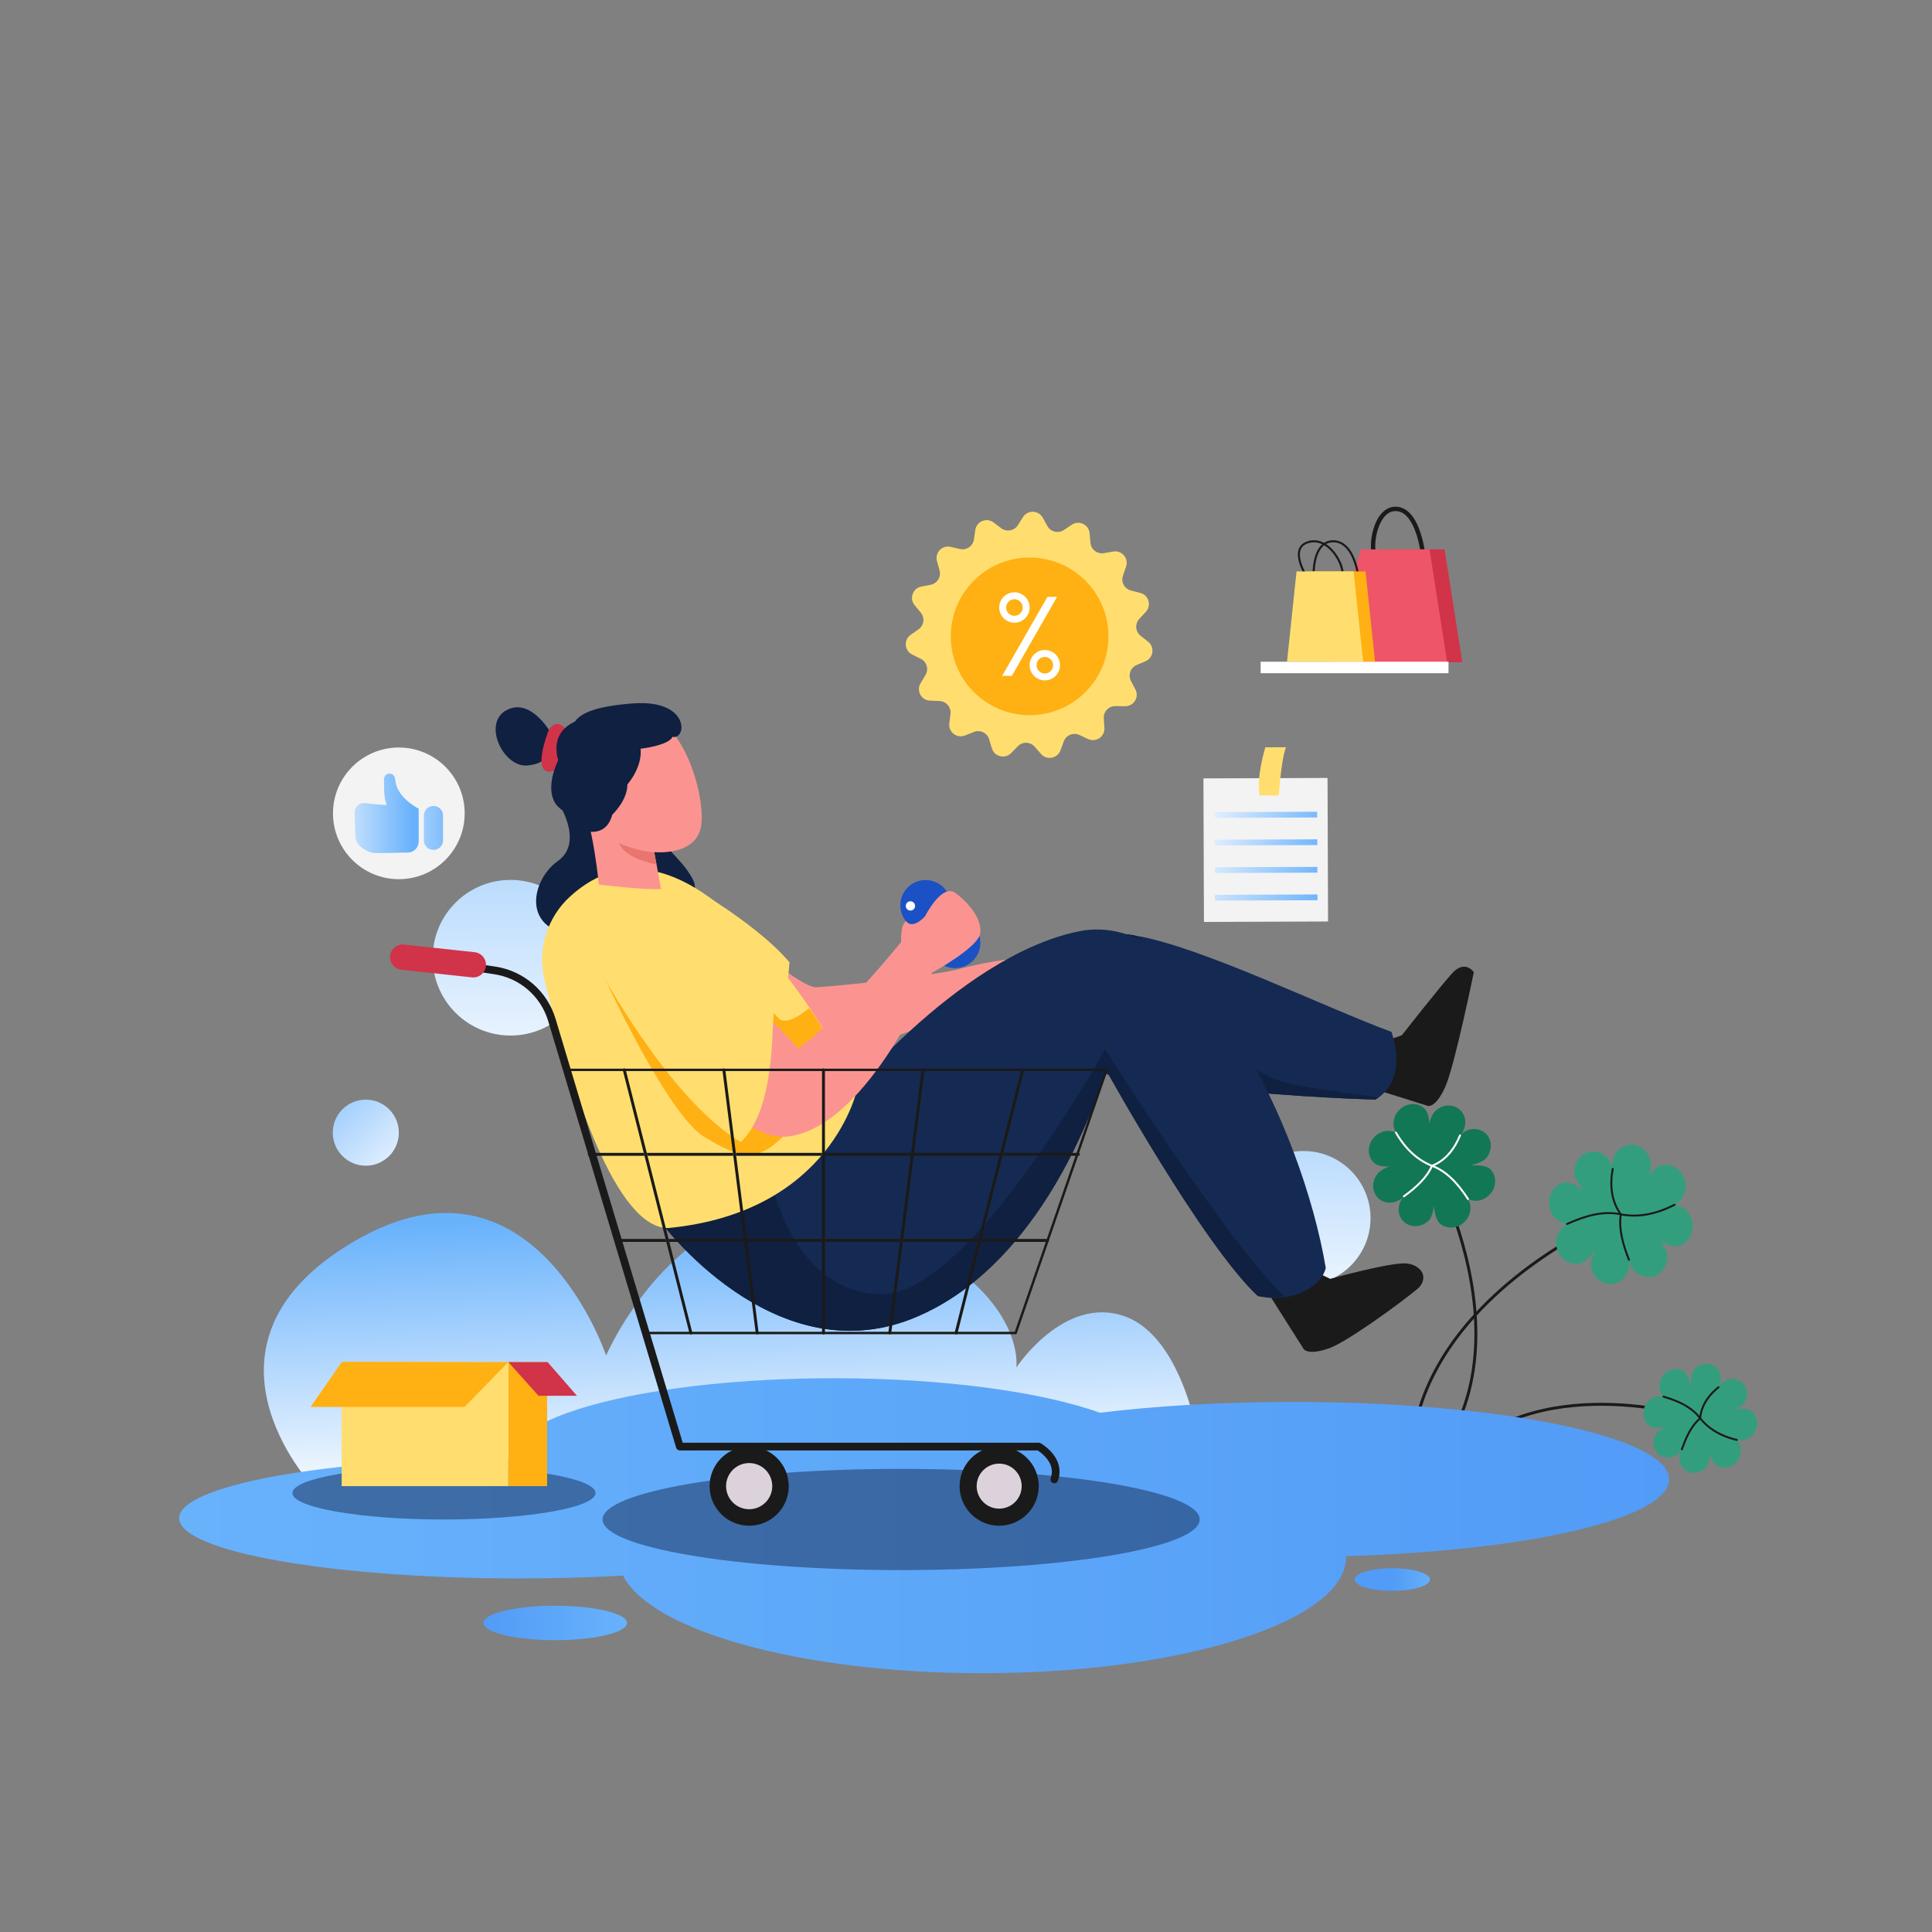 <svg
  xmlns="http://www.w3.org/2000/svg"
  xmlns:xlink="http://www.w3.org/1999/xlink"
  viewBox="0 0 1200 1200"
  width="1000"
  height="1000"
  preserveAspectRatio="xMidYMid meet"
  style="
    width: 100%;
    height: 100%;
    transform: translate3d(0px, 0px, 0px);
    content-visibility: visible;
  "
  id="Shopping Options"
>
  <rect x="0" y="0" width="1200" height="1200" fill="#808080" stroke="none"/>
  <defs>
    <clipPath id="__lottie_element_1922">
      <rect width="1200" height="1200" x="0" y="0" />
    </clipPath>
    <clipPath id="__lottie_element_1924">
      <path d="M0,0 L1200,0 L1200,1200 L0,1200z" />
    </clipPath>
    <clipPath id="__lottie_element_1928">
      <path d="M0,0 L1200,0 L1200,1200 L0,1200z" />
    </clipPath>
    <linearGradient
      id="__lottie_element_1937"
      spreadMethod="pad"
      gradientUnits="userSpaceOnUse"
      x1="28"
      y1="112"
      x2="22"
      y2="-62"
    >
      <stop offset="0%" stop-color="rgb(255,255,255)" />
      <stop offset="50%" stop-color="rgb(180,216,253)" />
      <stop offset="100%" stop-color="rgb(104,178,252)" />
    </linearGradient>
    <linearGradient
      id="__lottie_element_1941"
      spreadMethod="pad"
      gradientUnits="userSpaceOnUse"
      x1="468"
      y1="0"
      x2="-458"
      y2="2"
    >
      <stop offset="0%" stop-color="rgb(82,155,247)" />
      <stop offset="50%" stop-color="rgb(93,167,249)" />
      <stop offset="100%" stop-color="rgb(104,178,252)" />
    </linearGradient>
    <linearGradient
      id="__lottie_element_1948"
      spreadMethod="pad"
      gradientUnits="userSpaceOnUse"
      x1="-44"
      y1="0"
      x2="44"
      y2="0"
    >
      <stop offset="0%" stop-color="rgb(82,155,247)" />
      <stop offset="50%" stop-color="rgb(93,167,249)" />
      <stop offset="100%" stop-color="rgb(104,178,252)" />
    </linearGradient>
    <linearGradient
      id="__lottie_element_1949"
      spreadMethod="pad"
      gradientUnits="userSpaceOnUse"
      x1="0"
      y1="0"
      x2="28"
      y2="0"
    >
      <stop offset="0%" stop-color="rgb(82,155,247)" />
      <stop offset="50%" stop-color="rgb(93,167,249)" />
      <stop offset="100%" stop-color="rgb(104,178,252)" />
    </linearGradient>
    <linearGradient
      id="__lottie_element_1953"
      spreadMethod="pad"
      gradientUnits="userSpaceOnUse"
      x1="0"
      y1="102"
      x2="-1"
      y2="-231"
    >
      <stop offset="0%" stop-color="rgb(255,255,255)" />
      <stop offset="50%" stop-color="rgb(180,216,253)" />
      <stop offset="100%" stop-color="rgb(104,178,252)" />
    </linearGradient>
    <linearGradient
      id="__lottie_element_1954"
      spreadMethod="pad"
      gradientUnits="userSpaceOnUse"
      x1="-1"
      y1="79"
      x2="2"
      y2="-191"
    >
      <stop offset="0%" stop-color="rgb(255,255,255)" />
      <stop offset="50%" stop-color="rgb(180,216,253)" />
      <stop offset="100%" stop-color="rgb(104,178,252)" />
    </linearGradient>
    <linearGradient
      id="__lottie_element_1955"
      spreadMethod="pad"
      gradientUnits="userSpaceOnUse"
      x1="32"
      y1="34"
      x2="-45"
      y2="-48"
    >
      <stop offset="0%" stop-color="rgb(255,255,255)" />
      <stop offset="50%" stop-color="rgb(180,216,253)" />
      <stop offset="100%" stop-color="rgb(104,178,252)" />
    </linearGradient>
    <linearGradient
      id="__lottie_element_1962"
      spreadMethod="pad"
      gradientUnits="userSpaceOnUse"
      x1="-49.25"
      y1="13.25"
      x2="40.75"
      y2="-11"
    >
      <stop offset="0%" stop-color="rgb(255,255,255)" />
      <stop offset="50%" stop-color="rgb(180,216,253)" />
      <stop offset="100%" stop-color="rgb(104,178,252)" />
    </linearGradient>
    <linearGradient
      id="__lottie_element_1963"
      spreadMethod="pad"
      gradientUnits="userSpaceOnUse"
      x1="-50"
      y1="13.75"
      x2="36.75"
      y2="-9"
    >
      <stop offset="0%" stop-color="rgb(255,255,255)" />
      <stop offset="50%" stop-color="rgb(180,216,253)" />
      <stop offset="100%" stop-color="rgb(104,178,252)" />
    </linearGradient>
    <linearGradient
      id="__lottie_element_1964"
      spreadMethod="pad"
      gradientUnits="userSpaceOnUse"
      x1="-57.25"
      y1="16.25"
      x2="36.5"
      y2="-10"
    >
      <stop offset="0%" stop-color="rgb(255,255,255)" />
      <stop offset="50%" stop-color="rgb(180,216,253)" />
      <stop offset="100%" stop-color="rgb(104,178,252)" />
    </linearGradient>
    <linearGradient
      id="__lottie_element_1965"
      spreadMethod="pad"
      gradientUnits="userSpaceOnUse"
      x1="-67.25"
      y1="18.75"
      x2="34.75"
      y2="-8.5"
    >
      <stop offset="0%" stop-color="rgb(255,255,255)" />
      <stop offset="50%" stop-color="rgb(180,216,253)" />
      <stop offset="100%" stop-color="rgb(104,178,252)" />
    </linearGradient>
    <linearGradient
      id="__lottie_element_1972"
      spreadMethod="pad"
      gradientUnits="userSpaceOnUse"
      x1="-46"
      y1="0"
      x2="16"
      y2="0"
    >
      <stop offset="0%" stop-color="rgb(255,255,255)" />
      <stop offset="50%" stop-color="rgb(180,216,253)" />
      <stop offset="100%" stop-color="rgb(104,178,252)" />
    </linearGradient>
    <linearGradient
      id="__lottie_element_1973"
      spreadMethod="pad"
      gradientUnits="userSpaceOnUse"
      x1="-46"
      y1="0"
      x2="16"
      y2="0"
    >
      <stop offset="0%" stop-color="rgb(255,255,255)" />
      <stop offset="50%" stop-color="rgb(180,216,253)" />
      <stop offset="100%" stop-color="rgb(104,178,252)" />
    </linearGradient>
  </defs>
  <g clip-path="url(#__lottie_element_1922)">
    <g
      clip-path="url(#__lottie_element_1924)"
      transform="matrix(1,0,0,1,0,0)"
      opacity="1"
      style="display: block"
    >
      <g transform="matrix(1,0,0,1,0,0)" opacity="1" style="display: block">
        <g
          opacity="1"
          transform="matrix(0.99,0.14,-0.14,0.99,131.89,-114.38)"
        >
          <g
            opacity="1"
            transform="matrix(1,0,0,1,934.126,809.654)"
          >
            <path
              fill="rgb(26,26,26)"
              fill-opacity="1"
              d=" M54.671,-72.617 C54.423,-73.052 53.868,-73.203 53.433,-72.955 C53.392,-72.929 28.637,-58.789 2.719,-33.6 C-10.239,-21.006 -23.49,-5.646 -34.078,12.105 C-44.665,29.855 -52.59,50.004 -54.868,72.157 C-54.919,72.655 -54.557,73.101 -54.058,73.152 C-53.56,73.203 -53.114,72.841 -53.063,72.343 C-50.818,50.507 -43.002,30.61 -32.518,13.033 C-16.797,-13.329 4.926,-34.451 22.718,-48.968 C31.613,-56.225 39.524,-61.834 45.208,-65.624 C48.05,-67.519 50.336,-68.961 51.909,-69.927 C52.695,-70.41 53.303,-70.774 53.714,-71.017 C53.919,-71.138 54.075,-71.23 54.179,-71.291 C54.232,-71.321 54.271,-71.344 54.296,-71.358 C54.322,-71.373 54.332,-71.38 54.333,-71.38 C54.768,-71.628 54.92,-72.182 54.671,-72.617z"
            />
          </g>
          <g
            opacity="1"
            transform="matrix(0.961,0.277,-0.277,0.961,242.797,-244.708)"
          >
            <g
              opacity="1"
              transform="matrix(1,0,0,1,988.009,737.486)"
            >
              <path
                fill="rgb(51,158,125)"
                fill-opacity="1"
                d=" M33.345,27.643 C27.876,31.374 20.175,29.615 16.155,23.708 C20.175,29.615 18.995,37.425 13.523,41.154 C8.047,44.886 0.349,43.122 -3.674,37.22 C-5.134,35.074 -5.372,29.455 -5.503,27.09 C-5.932,30.366 -8.166,36.599 -10.99,38.523 C-15.605,41.671 -21.802,40.942 -26.076,37.133 C-26.91,36.388 -27.67,35.531 -28.332,34.558 C-28.995,33.585 -29.514,32.563 -29.902,31.513 C-31.5,27.184 -30.781,22.429 -28.024,19.101 C-32.134,20.446 -36.817,19.377 -40.259,16.307 C-41.093,15.562 -41.853,14.704 -42.516,13.731 C-43.179,12.758 -43.699,11.736 -44.087,10.686 C-46.07,5.314 -44.483,-0.713 -39.868,-3.862 C-37.042,-5.791 -29.759,-4.91 -26.553,-4.118 C-28.7,-5.101 -34.512,-8.048 -35.977,-10.198 C-40,-16.1 -38.82,-23.911 -33.344,-27.644 C-27.872,-31.373 -20.172,-29.613 -16.151,-23.707 C-20.172,-29.613 -18.996,-37.425 -13.523,-41.154 C-8.048,-44.887 -0.349,-43.123 3.674,-37.221 C5.139,-35.072 6.033,-30.917 6.166,-28.556 C6.597,-31.832 8.166,-36.6 10.991,-38.524 C15.61,-41.67 21.802,-40.943 26.075,-37.133 C26.908,-36.388 27.669,-35.53 28.332,-34.557 C28.995,-33.585 29.514,-32.563 29.903,-31.513 C31.499,-27.184 30.782,-22.429 28.029,-19.098 C32.133,-20.447 36.822,-19.375 40.263,-16.304 C41.097,-15.559 41.858,-14.702 42.52,-13.729 C43.183,-12.756 43.703,-11.734 44.091,-10.684 C46.071,-5.315 44.487,0.715 39.867,3.862 C37.04,5.789 31.973,5.361 28.768,4.568 C30.919,5.554 34.516,8.051 35.977,10.199 C39.999,16.1 38.824,23.913 33.345,27.643z"
              />
            </g>
            <g
              opacity="1"
              transform="matrix(1,0,0,1,973.978,735.186)"
            >
              <path
                fill="rgb(26,26,26)"
                fill-opacity="1"
                d=" M14.335,1.778 C10.064,-0.697 6.743,-3.971 4.161,-7.908 C1.58,-11.843 -0.259,-16.445 -1.534,-21.554 C-1.615,-21.878 -1.943,-22.076 -2.268,-21.994 C-2.592,-21.913 -2.788,-21.585 -2.708,-21.262 C-1.407,-16.053 0.476,-11.323 3.149,-7.244 C5.563,-3.564 8.625,-0.421 12.461,2.047 C7.535,3.295 2.994,5.616 -1.265,8.678 C-5.939,12.04 -10.28,16.289 -14.446,21.001 C-14.668,21.251 -14.644,21.633 -14.394,21.854 C-14.144,22.076 -13.763,22.052 -13.542,21.801 C-9.412,17.132 -5.128,12.946 -0.558,9.66 C4.014,6.374 8.866,3.988 14.154,2.893 C14.399,2.842 14.588,2.644 14.628,2.398 C14.668,2.151 14.552,1.903 14.335,1.778z"
              />
            </g>
            <g
              opacity="1"
              transform="matrix(1,0,0,1,1002.05,739.784)"
            >
              <path
                fill="rgb(26,26,26)"
                fill-opacity="1"
                d=" M14.364,-21.87 C14.102,-22.078 13.722,-22.035 13.513,-21.773 C5.208,-11.382 -4.049,-5.272 -14.179,-2.885 C-14.338,-2.848 -14.475,-2.748 -14.559,-2.607 C-14.643,-2.467 -14.667,-2.3 -14.625,-2.141 C-13.473,2.197 -11.3,6.318 -8.466,10.29 C-5.632,14.262 -2.135,18.089 1.688,21.844 C1.926,22.078 2.309,22.075 2.544,21.837 C2.778,21.599 2.774,21.216 2.536,20.982 C-1.257,17.256 -4.708,13.476 -7.482,9.587 C-10.124,5.884 -12.15,2.085 -13.289,-1.859 C-3.103,-4.413 6.195,-10.673 14.458,-21.019 C14.666,-21.28 14.625,-21.661 14.364,-21.87z"
              />
            </g>
          </g>
        </g>
        <g
          opacity="1"
          transform="matrix(0.996,0.09,-0.09,0.996,84.411,-78.531)"
        >
          <g
            opacity="1"
            transform="matrix(1,0,0,1,984.7,879.485)"
          >
            <path
              fill="rgb(26,26,26)"
              fill-opacity="1"
              d=" M69.574,-12.102 C69.574,-12.102 69.574,-12.102 69.574,-12.102 C69.53,-12.111 51.084,-16.272 26.084,-16.273 C11.399,-16.273 -5.548,-14.837 -22.361,-10.265 C-39.171,-5.694 -55.855,2.019 -69.962,14.586 C-70.336,14.919 -70.369,15.493 -70.036,15.867 C-69.703,16.241 -69.129,16.273 -68.755,15.94 C-54.906,3.603 -38.493,-3.998 -21.885,-8.515 C-5.278,-13.032 11.517,-14.459 26.084,-14.459 C38.483,-14.459 49.267,-13.425 56.945,-12.393 C60.785,-11.876 63.847,-11.36 65.947,-10.973 C66.997,-10.78 67.806,-10.621 68.352,-10.508 C68.625,-10.452 68.832,-10.408 68.97,-10.378 C69.039,-10.363 69.091,-10.351 69.125,-10.343 C69.159,-10.335 69.175,-10.332 69.175,-10.332 C69.663,-10.222 70.148,-10.529 70.259,-11.017 C70.369,-11.506 70.062,-11.992 69.574,-12.102z"
            />
          </g>
          <g
            opacity="1"
            transform="matrix(0.955,0.296,-0.296,0.955,304.304,-273.138)"
          >
            <g
              opacity="1"
              transform="matrix(1,0,0,1,1054.074,868.269)"
            >
              <path
                fill="rgb(51,158,125)"
                fill-opacity="1"
                d=" M4.642,33.492 C-0.471,32.761 -3.98,27.689 -3.184,22.168 C-3.98,27.689 -8.773,31.567 -13.888,30.832 C-19.007,30.097 -22.511,25.024 -21.72,19.506 C-21.43,17.499 -18.607,14.138 -17.436,12.706 C-19.41,14.367 -23.979,16.78 -26.62,16.401 C-30.935,15.783 -34.12,12.097 -34.575,7.652 C-34.662,6.784 -34.648,5.888 -34.518,4.979 C-34.387,4.07 -34.148,3.207 -33.818,2.398 C-32.458,-0.938 -29.54,-3.298 -26.199,-3.763 C-29.274,-5.153 -31.409,-8.237 -31.774,-11.82 C-31.861,-12.688 -31.847,-13.582 -31.716,-14.492 C-31.587,-15.402 -31.346,-16.265 -31.017,-17.073 C-29.33,-21.213 -25.242,-23.85 -20.925,-23.232 C-18.282,-22.854 -14.551,-18.51 -13.124,-16.363 C-13.841,-18.062 -15.635,-22.822 -15.346,-24.832 C-14.554,-30.352 -9.762,-34.23 -4.643,-33.495 C0.473,-32.76 3.981,-27.689 3.185,-22.168 C3.981,-27.689 8.772,-31.571 13.888,-30.835 C19.007,-30.101 22.511,-25.028 21.719,-19.508 C21.431,-17.498 19.757,-14.633 18.591,-13.203 C20.564,-14.863 23.979,-16.783 26.62,-16.404 C30.936,-15.782 34.12,-12.101 34.575,-7.655 C34.662,-6.787 34.648,-5.892 34.517,-4.983 C34.387,-4.073 34.147,-3.21 33.818,-2.402 C32.457,0.934 29.539,3.295 26.2,3.763 C29.274,5.15 31.41,8.238 31.775,11.82 C31.862,12.688 31.848,13.583 31.718,14.493 C31.587,15.402 31.348,16.264 31.018,17.074 C29.329,21.21 25.243,23.85 20.925,23.228 C18.282,22.85 15.588,19.932 14.161,17.787 C14.879,19.489 15.636,22.823 15.346,24.829 C14.554,30.348 9.763,34.23 4.642,33.492z"
              />
            </g>
            <g
              opacity="1"
              transform="matrix(1,0,0,1,1042.594,857.162)"
            >
              <path
                fill="rgb(26,26,26)"
                fill-opacity="1"
                d=" M14.954,-11.595 C14.66,-11.754 14.294,-11.645 14.135,-11.351 C11.411,-6.319 9.773,-1.213 9.773,3.971 C9.773,5.931 10.013,7.902 10.509,9.878 C5.416,7.216 -0.382,6.263 -6.54,6.263 C-9.226,6.263 -11.982,6.443 -14.783,6.742 C-15.115,6.777 -15.356,7.076 -15.32,7.408 C-15.285,7.74 -14.987,7.98 -14.655,7.945 C-11.886,7.65 -9.171,7.472 -6.54,7.472 C0.011,7.472 6.033,8.567 11.171,11.625 C11.386,11.753 11.658,11.736 11.854,11.581 C12.051,11.426 12.131,11.163 12.057,10.924 C11.322,8.592 10.982,6.279 10.982,3.971 C10.982,-0.954 12.539,-5.863 15.198,-10.776 C15.357,-11.069 15.248,-11.436 14.954,-11.595z"
              />
            </g>
            <g
              opacity="1"
              transform="matrix(1,0,0,1,1065.531,879.349)"
            >
              <path
                fill="rgb(26,26,26)"
                fill-opacity="1"
                d=" M15.34,-7.413 C15.287,-7.743 14.979,-7.969 14.649,-7.916 C11.825,-7.473 9.132,-7.255 6.565,-7.255 C-0.176,-7.256 -6.047,-8.752 -11.162,-11.609 C-11.305,-11.689 -11.472,-11.708 -11.63,-11.661 C-11.787,-11.614 -11.917,-11.507 -11.993,-11.361 C-14.586,-6.39 -15.391,-0.395 -15.392,6.051 C-15.392,7.713 -15.339,9.405 -15.247,11.119 C-15.228,11.452 -14.944,11.708 -14.61,11.691 C-14.277,11.673 -14.021,11.388 -14.039,11.055 C-14.131,9.358 -14.183,7.687 -14.183,6.051 C-14.184,-0.055 -13.434,-5.652 -11.192,-10.253 C-6.02,-7.487 -0.112,-6.045 6.565,-6.046 C9.2,-6.046 11.956,-6.269 14.836,-6.722 C15.166,-6.773 15.392,-7.083 15.34,-7.413z"
              />
            </g>
          </g>
        </g>
        <g
          opacity="1"
          transform="matrix(0.998,-0.07,0.07,0.998,-59.751,65.254)"
        >
          <g
            opacity="1"
            transform="matrix(1,0,0,1,910.374,804.217)"
          >
            <path
              fill="rgb(26,26,26)"
              fill-opacity="1"
              d=" M0.933,-53.156 C-4.194,-70.459 -9.32,-81.489 -9.334,-81.519 C-9.545,-81.973 -10.085,-82.171 -10.539,-81.96 C-10.993,-81.749 -11.19,-81.209 -10.978,-80.755 C-10.978,-80.755 -10.979,-80.755 -10.979,-80.755 C-10.979,-80.755 -10.965,-80.725 -10.965,-80.725 C-10.67,-80.084 -5.58,-68.941 -0.568,-51.831 C4.445,-34.72 9.377,-11.642 9.376,12.857 C9.376,35.442 5.188,59.22 -6.946,80.688 C-7.192,81.124 -7.039,81.677 -6.602,81.924 C-6.167,82.17 -5.613,82.017 -5.367,81.58 C6.963,59.762 11.19,35.66 11.19,12.857 C11.189,-12.278 6.059,-35.852 0.933,-53.156z"
            />
          </g>
          <g
            opacity="1"
            transform="matrix(0.921,-0.39,0.39,0.921,-210.753,408.465)"
          >
            <g
              opacity="1"
              transform="matrix(1,0,0,1,900.216,723.081)"
            >
              <path
                fill="rgb(18,119,84)"
                fill-opacity="1"
                d=" M-38.745,2.931 C-36.68,8.498 -30.131,11.205 -24.124,8.969 C-30.131,11.205 -33.32,17.532 -31.25,23.099 C-29.181,28.67 -22.632,31.372 -16.625,29.141 C-14.442,28.327 -11.353,24.339 -10.03,22.676 C-11.416,25.296 -13.016,31.017 -11.947,33.889 C-10.203,38.587 -5.29,41.267 -0.185,40.697 C0.811,40.584 1.813,40.351 2.803,39.984 C3.792,39.616 4.703,39.137 5.531,38.57 C8.947,36.231 10.89,32.379 10.599,28.513 C12.908,31.629 16.891,33.277 21.003,32.816 C21.999,32.702 23.001,32.469 23.99,32.102 C24.981,31.734 25.893,31.255 26.721,30.688 C30.96,27.785 32.926,22.552 31.182,17.855 C30.114,14.977 24.328,11.844 21.57,10.761 C23.652,11.155 29.436,12.012 31.623,11.199 C37.629,8.967 40.82,2.641 38.75,-2.931 C36.681,-8.498 30.13,-11.205 24.123,-8.968 C30.13,-11.205 33.325,-17.531 31.255,-23.098 C29.186,-28.67 22.635,-31.373 16.628,-29.14 C14.442,-28.328 11.63,-25.752 10.308,-24.093 C11.692,-26.714 13.02,-31.016 11.951,-33.889 C10.203,-38.587 5.293,-41.267 0.19,-40.697 C-0.808,-40.584 -1.809,-40.351 -2.799,-39.983 C-3.789,-39.615 -4.699,-39.136 -5.528,-38.569 C-8.943,-36.23 -10.885,-32.379 -10.599,-28.513 C-12.903,-31.629 -16.892,-33.276 -21.004,-32.815 C-22.001,-32.702 -23.002,-32.469 -23.992,-32.101 C-24.981,-31.734 -25.892,-31.255 -26.721,-30.688 C-30.956,-27.786 -32.927,-22.552 -31.179,-17.854 C-30.111,-14.976 -26.179,-12.662 -23.422,-11.579 C-25.508,-11.973 -29.436,-12.012 -31.619,-11.199 C-37.626,-8.966 -40.819,-2.64 -38.745,2.931z"
              />
            </g>
            <g
              opacity="1"
              transform="matrix(1,0,0,1,912.291,732.832)"
            >
              <path
                fill="rgb(255,255,255)"
                fill-opacity="1"
                d=" M12.509,-19.116 C12.291,-19.37 11.91,-19.398 11.656,-19.18 C8.418,-16.4 5.059,-14.164 1.543,-12.625 C-1.972,-11.085 -5.642,-10.24 -9.527,-10.239 C-10.347,-10.239 -11.178,-10.277 -12.018,-10.354 C-12.267,-10.377 -12.506,-10.243 -12.616,-10.018 C-12.726,-9.794 -12.687,-9.523 -12.516,-9.34 C-9.222,-5.803 -6.912,-1.549 -5.274,3.221 C-3.637,7.989 -2.675,13.271 -2.076,18.826 C-2.041,19.158 -1.743,19.398 -1.411,19.363 C-1.079,19.326 -0.84,19.029 -0.875,18.697 C-1.479,13.084 -2.451,7.719 -4.13,2.828 C-5.643,-1.58 -7.737,-5.603 -10.651,-9.053 C-10.274,-9.039 -9.899,-9.029 -9.527,-9.029 C-5.466,-9.028 -1.621,-9.918 2.029,-11.516 C5.679,-13.116 9.135,-15.424 12.445,-18.263 C12.697,-18.481 12.727,-18.863 12.509,-19.116z"
              />
            </g>
            <g
              opacity="1"
              transform="matrix(1,0,0,1,888.138,713.323)"
            >
              <path
                fill="rgb(255,255,255)"
                fill-opacity="1"
                d=" M12.533,9.357 C9.45,5.861 7.012,1.8 5.256,-2.874 C3.5,-7.549 2.427,-12.841 2.086,-18.79 C2.066,-19.124 1.78,-19.378 1.447,-19.359 C1.114,-19.339 0.859,-19.055 0.878,-18.721 C1.225,-12.668 2.318,-7.254 4.123,-2.45 C5.847,2.142 8.223,6.175 11.209,9.672 C8.346,11.942 4.922,13.663 1.094,14.992 C-2.949,16.397 -7.433,17.373 -12.141,18.13 C-12.47,18.183 -12.695,18.494 -12.641,18.824 C-12.588,19.153 -12.278,19.378 -11.948,19.325 C-7.199,18.559 -2.651,17.573 1.49,16.134 C5.63,14.696 9.364,12.805 12.467,10.221 C12.593,10.117 12.67,9.966 12.682,9.803 C12.695,9.64 12.641,9.48 12.533,9.357z"
              />
            </g>
          </g>
        </g>
      </g>
      <g transform="matrix(1,0,0,1,0,0)" opacity="1" style="display: block">
        <g
          opacity="1"
          transform="matrix(1,0,0,1,427.905,814.92)"
        >
          <path
            fill="url(#__lottie_element_1937)"
            fill-opacity="1"
            d=" M-233.697,108.148 C-233.697,108.148 -317.257,19.222 -206.952,-44.462 C-96.646,-108.148 -51.436,27.005 -51.436,27.005 C-51.436,27.005 0.844,-94.622 105.968,-57.39 C211.093,-20.158 203.384,34.436 203.384,34.436 C203.384,34.436 233.01,-10.549 270.453,2.583 C307.896,15.714 317.258,83.572 317.258,83.572 C317.258,83.572 -233.697,108.148 -233.697,108.148z"
          />
        </g>
      </g>
      <g transform="matrix(1,0,0,1,0,0)" opacity="1" style="display: block">
        <g
          opacity="1"
          transform="matrix(1,0,0,1,573.992,947.645)"
        >
          <path
            fill="url(#__lottie_element_1941)"
            fill-opacity="1"
            d=" M462.695,-28.751 C462.695,-55.339 357.92,-76.893 228.673,-76.893 C185.049,-76.893 144.214,-74.437 109.253,-70.161 C73.079,-83.112 12.538,-91.603 -56.044,-91.603 C-166.827,-91.603 -256.635,-69.45 -256.635,-42.124 C-256.635,-42.124 -256.635,-42.112 -256.635,-42.112 C-370.91,-41.62 -462.695,-25.05 -462.695,-4.68 C-462.695,15.999 -368.099,32.764 -251.408,32.764 C-228.943,32.764 -207.298,32.142 -186.989,30.99 C-169.621,65.357 -76.352,91.603 36.105,91.603 C160.922,91.603 262.104,59.272 262.104,19.391 C262.104,19.228 262.098,19.065 262.094,18.902 C375.508,15.566 462.695,-4.497 462.695,-28.751z"
          />
        </g>
      </g>
      <g transform="matrix(1,0,0,1,0,0)" opacity="0.5" style="display: block">
        <g
          opacity="1"
          transform="matrix(1,0,0,1,559.711,943.779)"
        >
          <path
            fill="rgb(21,42,82)"
            fill-opacity="1"
            d=" M185.452,0 C185.452,17.363 102.422,31.439 0,31.439 C-102.422,31.439 -185.451,17.363 -185.451,0 C-185.451,-17.363 -102.422,-31.439 0,-31.439 C102.422,-31.439 185.452,-17.363 185.452,0z"
          />
        </g>
        <g
          opacity="1"
          transform="matrix(1,0,0,1,275.747,927.344)"
        >
          <path
            fill="rgb(21,42,82)"
            fill-opacity="1"
            d=" M94.122,0 C94.122,9.077 51.982,16.436 0,16.436 C-51.982,16.436 -94.121,9.077 -94.121,0 C-94.121,-9.077 -51.982,-16.437 0,-16.437 C51.982,-16.437 94.122,-9.077 94.122,0z"
          />
        </g>
      </g>
      <g transform="matrix(1,0,0,1,0,0)" opacity="1" style="display: block">
        <g
          opacity="1"
          transform="matrix(1,0,0,1,344.873,1008.045)"
        >
          <path
            fill="url(#__lottie_element_1948)"
            fill-opacity="1"
            d=" M44.576,0 C44.576,5.908 24.618,10.698 -0.001,10.698 C-24.619,10.698 -44.576,5.908 -44.576,0 C-44.576,-5.908 -24.619,-10.698 -0.001,-10.698 C24.618,-10.698 44.576,-5.908 44.576,0z"
          />
        </g>
        <g
          opacity="1"
          transform="matrix(1,0,0,1,864.753,981.076)"
        >
          <path
            fill="url(#__lottie_element_1949)"
            fill-opacity="1"
            d=" M23.402,0 C23.402,3.878 12.924,7.021 0,7.021 C-12.924,7.021 -23.402,3.878 -23.402,0 C-23.402,-3.877 -12.924,-7.021 0,-7.021 C12.924,-7.021 23.402,-3.877 23.402,0z"
          />
        </g>
      </g>
      <g transform="matrix(1,0,0,1,0,0)" opacity="1" style="display: block">
        <g
          opacity="1"
          transform="matrix(1,0,0,1,317.09,594.865)"
        >
          <path
            fill="url(#__lottie_element_1953)"
            fill-opacity="1"
            d=" M48.332,0 C48.332,26.693 26.693,48.332 -0.001,48.332 C-26.693,48.332 -48.333,26.693 -48.333,0 C-48.333,-26.693 -26.693,-48.333 -0.001,-48.333 C26.693,-48.333 48.332,-26.693 48.332,0z"
          />
        </g>
        <g
          opacity="1"
          transform="matrix(1,0,0,1,809.579,756.587)"
        >
          <path
            fill="url(#__lottie_element_1954)"
            fill-opacity="1"
            d=" M41.685,0 C41.685,23.021 23.021,41.685 -0.001,41.685 C-23.022,41.685 -41.685,23.021 -41.685,0 C-41.685,-23.021 -23.022,-41.685 -0.001,-41.685 C23.021,-41.685 41.685,-23.021 41.685,0z"
          />
        </g>
        <g
          opacity="1"
          transform="matrix(1,0,0,1,227.206,703.526)"
        >
          <path
            fill="url(#__lottie_element_1955)"
            fill-opacity="1"
            d=" M20.517,0 C20.517,11.331 11.331,20.518 0,20.518 C-11.331,20.518 -20.517,11.331 -20.517,0 C-20.517,-11.331 -11.331,-20.518 0,-20.518 C11.331,-20.518 20.517,-11.331 20.517,0z"
          />
        </g>
      </g>
      <g transform="matrix(1,0,0,1,0,0)" opacity="1" style="display: block">
        <g
          opacity="1"
          transform="matrix(1,0,0,1,327.785,884.542)"
        >
          <path
            fill="rgb(255,176,19)"
            fill-opacity="1"
            d=" M12.044,38.526 C12.044,38.526 -12.044,38.526 -12.044,38.526 C-12.044,38.526 -12.044,-38.526 -12.044,-38.526 C-12.044,-38.526 12.044,-38.526 12.044,-38.526 C12.044,-38.526 12.044,38.526 12.044,38.526z"
          />
        </g>
        <g
          opacity="1"
          transform="matrix(1,0,0,1,263.981,884.542)"
        >
          <path
            fill="rgb(255,222,111)"
            fill-opacity="1"
            d=" M51.76,38.526 C51.76,38.526 -51.76,38.526 -51.76,38.526 C-51.76,38.526 -51.76,-38.526 -51.76,-38.526 C-51.76,-38.526 51.76,-38.526 51.76,-38.526 C51.76,-38.526 51.76,38.526 51.76,38.526z"
          />
        </g>
        <g
          opacity="1"
          transform="matrix(1,0,0,1,254.325,859.869)"
        >
          <path
            fill="rgb(255,176,19)"
            fill-opacity="1"
            d=" M-39.317,-14.035 C-39.317,-14.035 -42.104,-13.85 -42.104,-13.85 C-42.104,-13.85 -61.415,14.034 -61.415,14.034 C-61.415,14.034 34.142,14.034 34.142,14.034 C34.142,14.034 61.415,-13.85 61.415,-13.85 C61.415,-13.85 -39.317,-14.035 -39.317,-14.035z"
          />
        </g>
        <g
          opacity="1"
          transform="matrix(1,0,0,1,337.042,856.477)"
        >
          <path
            fill="rgb(209,51,73)"
            fill-opacity="1"
            d=" M-21.301,-10.46 C-21.301,-10.46 -2.588,10.46 -2.588,10.46 C-2.588,10.46 21.301,10.46 21.301,10.46 C21.301,10.46 3.086,-10.46 3.086,-10.46 C3.086,-10.46 -21.301,-10.46 -21.301,-10.46z"
          />
        </g>
      </g>
      <g
        transform="matrix(0.964,0.267,-0.267,0.964,151.679,-194.47)"
        opacity="1"
        style="display: block"
      >
        <g
          opacity="1"
          transform="matrix(1,0,0,1,804.06,526.661)"
        >
          <path
            fill="rgb(243,243,243)"
            fill-opacity="1"
            d=" M49.146,32.485 C49.146,32.485 -25.043,53.325 -25.043,53.325 C-25.043,53.325 -49.146,-32.487 -49.146,-32.487 C-49.146,-32.487 25.042,-53.325 25.042,-53.325 C25.042,-53.325 49.146,32.485 49.146,32.485z"
          />
        </g>
        <g
          opacity="1"
          transform="matrix(1,0,0,1,794.515,478.452)"
        >
          <path
            fill="rgb(255,222,111)"
            fill-opacity="1"
            d=" M-7.689,-13.15 C-7.689,-13.15 -8.331,6.542 -3.11,16.623 C3.903,14.653 8.332,13.409 8.332,13.409 C8.332,13.409 3.691,-8.781 4.674,-16.623 C-0.124,-15.275 -7.689,-13.15 -7.689,-13.15z"
          />
        </g>
        <g
          opacity="1"
          transform="matrix(1,0,0,1,798.344,505.603)"
        >
          <path
            fill="url(#__lottie_element_1962)"
            fill-opacity="1"
            d=" M31.119,-6.883 C31.119,-6.883 -30.152,10.327 -30.152,10.327 C-30.152,10.327 -31.119,6.882 -31.119,6.882 C-31.119,6.882 30.151,-10.327 30.151,-10.327 C30.151,-10.327 31.119,-6.883 31.119,-6.883z"
          />
        </g>
        <g
          opacity="1"
          transform="matrix(1,0,0,1,802.974,522.088)"
        >
          <path
            fill="url(#__lottie_element_1963)"
            fill-opacity="1"
            d=" M31.119,-6.883 C31.119,-6.883 -30.151,10.328 -30.151,10.328 C-30.151,10.328 -31.118,6.883 -31.118,6.883 C-31.118,6.883 30.151,-10.327 30.151,-10.327 C30.151,-10.327 31.119,-6.883 31.119,-6.883z"
          />
        </g>
        <g
          opacity="1"
          transform="matrix(1,0,0,1,807.605,538.573)"
        >
          <path
            fill="url(#__lottie_element_1964)"
            fill-opacity="1"
            d=" M31.118,-6.883 C31.118,-6.883 -30.152,10.327 -30.152,10.327 C-30.152,10.327 -31.119,6.883 -31.119,6.883 C-31.119,6.883 30.15,-10.328 30.15,-10.328 C30.15,-10.328 31.118,-6.883 31.118,-6.883z"
          />
        </g>
        <g
          opacity="1"
          transform="matrix(1,0,0,1,812.236,555.059)"
        >
          <path
            fill="url(#__lottie_element_1965)"
            fill-opacity="1"
            d=" M31.119,-6.883 C31.119,-6.883 -30.153,10.327 -30.153,10.327 C-30.153,10.327 -31.118,6.883 -31.118,6.883 C-31.118,6.883 30.151,-10.328 30.151,-10.328 C30.151,-10.328 31.119,-6.883 31.119,-6.883z"
          />
        </g>
      </g>
      <g transform="matrix(1,0,0,1,0,0)" opacity="1" style="display: block">
        <g
          opacity="1"
          transform="matrix(1.493,0,0,1.493,-426.839,-202.245)"
        >
          <g
            opacity="1"
            transform="matrix(1,0,0,1,867.571,356.923)"
          >
            <path
              fill="rgb(26,26,26)"
              fill-opacity="1"
              d=" M11.31,9.619 C11.305,9.582 10.872,5.089 9.332,0.335 C8.56,-2.043 7.515,-4.489 6.06,-6.495 C5.331,-7.497 4.498,-8.39 3.534,-9.094 C2.571,-9.798 1.47,-10.31 0.248,-10.529 C-0.228,-10.615 -0.695,-10.657 -1.15,-10.657 C-2.052,-10.658 -2.907,-10.491 -3.694,-10.188 C-5.074,-9.655 -6.237,-8.715 -7.201,-7.556 C-8.646,-5.814 -9.669,-3.569 -10.349,-1.244 C-11.027,1.083 -11.358,3.492 -11.359,5.585 C-11.357,6.921 -11.226,8.127 -10.936,9.13 C-10.796,9.611 -10.294,9.888 -9.812,9.748 C-9.332,9.609 -9.054,9.105 -9.194,8.624 C-9.418,7.861 -9.544,6.796 -9.544,5.585 C-9.544,4.137 -9.367,2.475 -9.003,0.815 C-8.46,-1.677 -7.489,-4.166 -6.147,-5.962 C-5.478,-6.861 -4.722,-7.585 -3.895,-8.078 C-3.065,-8.57 -2.17,-8.842 -1.15,-8.843 C-0.807,-8.843 -0.449,-8.812 -0.073,-8.744 C0.853,-8.577 1.689,-8.194 2.464,-7.629 C3.821,-6.643 4.98,-5.074 5.917,-3.249 C7.329,-0.514 8.239,2.766 8.78,5.348 C9.052,6.64 9.234,7.757 9.347,8.549 C9.404,8.944 9.444,9.259 9.469,9.473 C9.482,9.579 9.49,9.661 9.496,9.716 C9.498,9.743 9.501,9.763 9.503,9.776 C9.503,9.776 9.503,9.794 9.503,9.794 C9.552,10.293 9.997,10.658 10.495,10.609 C10.994,10.561 11.359,10.118 11.31,9.619z"
            />
          </g>
          <g opacity="1" transform="matrix(1,0,0,1,877.979,387.5)">
            <path
              fill="rgb(209,51,73)"
              fill-opacity="1"
              d=" M-16.258,-23.491 C-16.258,-23.491 8.891,-23.491 8.891,-23.491 C8.891,-23.491 16.258,23.491 16.258,23.491 C16.258,23.491 -12.409,23.491 -12.409,23.491 C-12.409,23.491 -16.258,-23.491 -16.258,-23.491z"
            />
          </g>
          <g opacity="1" transform="matrix(1,0,0,1,863.497,387.5)">
            <path
              fill="rgb(238,85,104)"
              fill-opacity="1"
              d=" M-11.492,-23.491 C-11.492,-23.491 17.103,-23.491 17.103,-23.491 C17.103,-23.491 24.469,23.491 24.469,23.491 C24.469,23.491 -24.469,23.491 -24.469,23.491 C-24.469,23.491 -11.492,-23.491 -11.492,-23.491z"
            />
          </g>
        </g>
        <g
          opacity="1"
          transform="matrix(0.704,0,0,0.704,244.429,121.592)"
        >
          <g
            opacity="1"
            transform="matrix(1,0,0,1,818.022,321.604)"
          >
            <path
              fill="rgb(26,26,26)"
              fill-opacity="1"
              d=" M19.658,7.263 C19.08,4.787 18.029,2.017 16.575,-0.764 C14.391,-4.933 11.3,-9.128 7.482,-12.314 C5.574,-13.906 3.481,-15.245 1.227,-16.189 C-1.026,-17.133 -3.445,-17.678 -5.979,-17.678 C-7.725,-17.678 -9.525,-17.42 -11.359,-16.861 C-12.967,-16.371 -14.331,-15.715 -15.472,-14.918 C-17.183,-13.723 -18.377,-12.202 -19.118,-10.507 C-19.863,-8.81 -20.163,-6.952 -20.164,-5.045 C-20.163,-2.499 -19.632,0.145 -18.849,2.692 C-17.673,6.51 -15.926,10.111 -14.472,12.77 C-13.018,15.427 -11.857,17.138 -11.844,17.156 C-11.563,17.571 -10.998,17.678 -10.583,17.397 C-10.169,17.116 -10.063,16.551 -10.344,16.137 C-10.344,16.137 -10.347,16.13 -10.347,16.13 C-10.455,15.971 -12.474,12.961 -14.453,8.837 C-15.443,6.775 -16.423,4.436 -17.151,2.044 C-17.878,-0.347 -18.352,-2.79 -18.351,-5.045 C-18.351,-6.19 -18.229,-7.285 -17.964,-8.305 C-17.566,-9.837 -16.856,-11.194 -15.721,-12.348 C-14.584,-13.501 -13.009,-14.461 -10.828,-15.126 C-9.161,-15.633 -7.545,-15.865 -5.979,-15.865 C-2.517,-15.864 0.721,-14.733 3.661,-12.868 C8.069,-10.075 11.773,-5.619 14.346,-1.061 C15.634,1.216 16.64,3.516 17.32,5.632 C18.002,7.745 18.351,9.678 18.349,11.184 C18.35,11.767 18.298,12.285 18.201,12.72 C18.093,13.209 18.402,13.693 18.891,13.802 C19.381,13.91 19.864,13.602 19.972,13.113 C20.103,12.518 20.164,11.873 20.164,11.184 C20.163,9.998 19.988,8.679 19.658,7.263z"
            />
          </g>
          <g
            opacity="1"
            transform="matrix(1,0,0,1,831.44,320.172)"
          >
            <path
              fill="rgb(26,26,26)"
              fill-opacity="1"
              d=" M20.559,15.191 C20.557,15.168 20.339,13.226 19.719,10.316 C18.787,5.951 16.959,-0.59 13.537,-6.125 C11.824,-8.892 9.705,-11.413 7.07,-13.256 C4.436,-15.101 1.271,-16.249 -2.414,-16.246 C-4.552,-16.247 -6.468,-15.862 -8.164,-15.169 C-9.647,-14.562 -10.962,-13.722 -12.112,-12.713 C-14.128,-10.947 -15.65,-8.676 -16.812,-6.212 C-18.554,-2.513 -19.494,1.634 -20.011,5.298 C-20.526,8.962 -20.615,12.143 -20.615,13.895 C-20.615,14.798 -20.59,15.32 -20.589,15.333 C-20.567,15.833 -20.144,16.22 -19.643,16.197 C-19.143,16.175 -18.755,15.751 -18.779,15.251 C-18.779,15.251 -18.779,15.232 -18.779,15.232 C-18.783,15.132 -18.799,14.657 -18.799,13.895 C-18.799,12.422 -18.735,9.879 -18.388,6.903 C-18.129,4.671 -17.71,2.197 -17.045,-0.247 C-16.05,-3.915 -14.494,-7.505 -12.152,-10.121 C-10.981,-11.432 -9.621,-12.503 -8.021,-13.252 C-6.421,-14 -4.578,-14.432 -2.414,-14.433 C-0.207,-14.432 1.753,-13.982 3.521,-13.195 C5.067,-12.506 6.464,-11.555 7.734,-10.408 C9.954,-8.401 11.773,-5.789 13.234,-2.989 C15.428,1.21 16.818,5.821 17.649,9.373 C18.065,11.149 18.343,12.661 18.516,13.725 C18.603,14.256 18.662,14.677 18.701,14.962 C18.72,15.105 18.735,15.214 18.744,15.287 C18.748,15.323 18.751,15.35 18.753,15.368 C18.753,15.368 18.755,15.392 18.755,15.392 C18.811,15.89 19.26,16.249 19.758,16.193 C20.256,16.137 20.615,15.689 20.559,15.191z"
            />
          </g>
          <g
            opacity="1"
            transform="matrix(1,0,0,1,832.376,371.201)"
          >
            <path
              fill="rgb(255,176,19)"
              fill-opacity="1"
              d=" M33.573,39.789 C33.573,39.789 -33.573,39.789 -33.573,39.789 C-33.573,39.789 -25.18,-39.789 -25.18,-39.789 C-25.18,-39.789 25.18,-39.789 25.18,-39.789 C25.18,-39.789 33.573,39.789 33.573,39.789z"
            />
          </g>
          <g
            opacity="1"
            transform="matrix(1,0,0,1,821.877,371.201)"
          >
            <path
              fill="rgb(255,222,111)"
              fill-opacity="1"
              d=" M33.573,39.789 C33.573,39.789 -33.573,39.789 -33.573,39.789 C-33.573,39.789 -25.179,-39.789 -25.179,-39.789 C-25.179,-39.789 25.179,-39.789 25.179,-39.789 C25.179,-39.789 33.573,39.789 33.573,39.789z"
            />
          </g>
        </g>
        <g
          opacity="1"
          transform="matrix(1,0,0,1,841.351,414.575)"
        >
          <path
            fill="rgb(255,255,255)"
            fill-opacity="1"
            d=" M58.344,3.583 C58.344,3.583 -58.344,3.583 -58.344,3.583 C-58.344,3.583 -58.344,-3.583 -58.344,-3.583 C-58.344,-3.583 58.344,-3.583 58.344,-3.583 C58.344,-3.583 58.344,3.583 58.344,3.583z"
          />
        </g>
      </g>
      <g transform="matrix(1,0,0,1,0,0)" opacity="1" style="display: block">
        <g
          opacity="1"
          transform="matrix(1,0,0,1,247.723,505.183)"
        >
          <path
            fill="rgb(243,243,243)"
            fill-opacity="1"
            d=" M40.895,0 C40.895,22.585 22.585,40.894 -0.001,40.894 C-22.585,40.894 -40.895,22.585 -40.895,0 C-40.895,-22.585 -22.585,-40.894 -0.001,-40.894 C22.585,-40.894 40.895,-22.585 40.895,0z"
          />
        </g>
        <g opacity="1" transform="matrix(1,0,0,1,0,0)">
          <g
            opacity="1"
            transform="matrix(1,0,0,1,240.103,505.352)"
          >
            <path
              fill="url(#__lottie_element_1972)"
              fill-opacity="1"
              d=" M19.938,-3.087 C19.938,-3.087 7.415,-9.139 5.578,-19.583 C5.578,-19.583 5.201,-21.96 5.201,-21.96 C4.938,-23.624 3.502,-24.85 1.817,-24.85 C-0.095,-24.85 -1.636,-23.285 -1.609,-21.372 C-1.542,-16.609 -1.879,-10.46 0.05,-5.367 C-5.049,-5.367 -11.166,-6.388 -13.902,-6.538 C-17.196,-6.718 -19.938,-4.042 -19.835,-0.744 C-19.835,-0.744 -19.471,13.174 -19.471,13.174 C-19.471,19.213 -14.125,22.876 -9.18,24.241 C-4.77,24.85 4.656,24.241 8.806,24.241 C10.571,24.241 12.06,24.22 13.315,24.186 C17.003,24.084 19.938,21.063 19.938,17.374 C19.938,17.374 19.938,-3.087 19.938,-3.087z"
            />
          </g>
          <g
            opacity="1"
            transform="matrix(1,0,0,1,269.225,514.232)"
          >
            <path
              fill="url(#__lottie_element_1973)"
              fill-opacity="1"
              d=" M0.001,13.664 C0.001,13.664 0.001,13.664 0.001,13.664 C-3.289,13.664 -5.956,10.997 -5.956,7.708 C-5.956,7.708 -5.956,-7.708 -5.956,-7.708 C-5.956,-10.997 -3.289,-13.664 0.001,-13.664 C3.29,-13.664 5.956,-10.997 5.956,-7.708 C5.956,-7.708 5.956,7.708 5.956,7.708 C5.956,10.997 3.29,13.664 0.001,13.664z"
            />
          </g>
        </g>
      </g>
      <g transform="matrix(1,0,0,1,0,0)" opacity="1" style="display: block">
        <g opacity="0" transform="matrix(1,0,0,1,0,0)">
          <g opacity="1" transform="matrix(1,0,0,1,508.694,338.25)">
            <path
              fill="rgb(255,255,255)"
              fill-opacity="1"
              d=" M3.245,41.921 C3.245,41.921 3.245,41.921 3.245,41.921 C-19.907,43.713 -40.129,26.398 -41.922,3.245 C-43.713,-19.907 -26.398,-40.129 -3.246,-41.921 C19.907,-43.714 40.128,-26.398 41.921,-3.246 C43.713,19.907 26.397,40.129 3.245,41.921z"
            />
          </g>
          <g opacity="1" transform="matrix(1,0,0,1,508.693,338.25)">
            <path
              fill="rgb(219,210,219)"
              fill-opacity="1"
              d=" M2.829,36.539 C2.829,36.539 2.829,36.539 2.829,36.539 C-17.351,38.101 -34.977,23.01 -36.539,2.83 C-38.101,-17.351 -23.008,-34.976 -2.829,-36.539 C17.351,-38.101 34.977,-23.008 36.539,-2.828 C38.101,17.352 23.009,34.977 2.829,36.539z"
            />
          </g>
        </g>
        <g
          opacity="1"
          transform="matrix(1,0,0,1,516.35,323.515)"
        >
          <path
            stroke-linecap="round"
            stroke-linejoin="miter"
            fill-opacity="0"
            stroke-miterlimit="10"
            stroke="rgb(18,119,84)"
            stroke-opacity="1"
            stroke-width="12"
            d="M0 0"
          />
        </g>
      </g>
    </g>
    <g
      clip-path="url(#__lottie_element_1928)"
      transform="matrix(1,0,0,1,0,0)"
      opacity="1"
      style="display: block"
    >
      <g transform="matrix(1,0,0,1,0,0)" opacity="1" style="display: block">
        <g
          opacity="1"
          transform="matrix(-0.611,0.792,-0.792,-0.611,639.104,395.253)"
        >
          <path
            fill="rgb(255,222,111)"
            fill-opacity="1"
            d=" M67.896,9.168 C67.896,9.168 72.999,6.145 72.999,6.145 C77.668,3.379 77.668,-3.379 72.999,-6.145 C72.999,-6.145 67.896,-9.167 67.896,-9.167 C64.302,-11.296 63.293,-16.04 65.71,-19.446 C65.71,-19.446 69.143,-24.282 69.143,-24.282 C72.284,-28.707 69.536,-34.882 64.144,-35.509 C64.144,-35.509 58.253,-36.195 58.253,-36.195 C54.105,-36.678 51.253,-40.602 52.077,-44.696 C52.077,-44.696 53.245,-50.51 53.245,-50.51 C54.315,-55.832 49.291,-60.353 44.112,-58.733 C44.112,-58.733 38.451,-56.963 38.451,-56.963 C34.464,-55.716 30.263,-58.142 29.35,-62.217 C29.35,-62.217 28.053,-68.004 28.053,-68.004 C26.866,-73.3 20.439,-75.389 16.365,-71.802 C16.365,-71.802 11.915,-67.883 11.915,-67.883 C8.78,-65.123 3.957,-65.63 1.464,-68.981 C1.464,-68.981 -2.075,-73.74 -2.075,-73.74 C-5.314,-78.096 -12.036,-77.389 -14.298,-72.455 C-14.298,-72.455 -16.768,-67.065 -16.768,-67.065 C-18.509,-63.268 -23.124,-61.769 -26.763,-63.817 C-26.763,-63.817 -31.932,-66.726 -31.932,-66.726 C-36.663,-69.387 -42.517,-66.008 -42.576,-60.581 C-42.576,-60.581 -42.642,-54.65 -42.642,-54.65 C-42.688,-50.474 -46.293,-47.228 -50.451,-47.618 C-50.451,-47.618 -56.354,-48.173 -56.354,-48.173 C-61.758,-48.68 -65.731,-43.212 -63.578,-38.229 C-63.578,-38.229 -61.227,-32.786 -61.227,-32.786 C-59.57,-28.952 -61.542,-24.52 -65.5,-23.186 C-65.5,-23.186 -71.12,-21.292 -71.12,-21.292 C-76.263,-19.558 -77.667,-12.946 -73.674,-9.27 C-73.674,-9.27 -69.313,-5.254 -69.313,-5.254 C-66.24,-2.425 -66.24,2.426 -69.313,5.254 C-69.313,5.254 -73.676,9.271 -73.676,9.271 C-77.669,12.947 -76.264,19.559 -71.121,21.293 C-71.121,21.293 -65.5,23.188 -65.5,23.188 C-61.541,24.523 -59.57,28.954 -61.227,32.789 C-61.227,32.789 -63.578,38.232 -63.578,38.232 C-65.731,43.215 -61.758,48.683 -56.354,48.176 C-56.354,48.176 -50.451,47.621 -50.451,47.621 C-46.293,47.231 -42.688,50.477 -42.642,54.653 C-42.642,54.653 -42.576,60.582 -42.576,60.582 C-42.517,66.01 -36.663,69.389 -31.932,66.728 C-31.932,66.728 -26.763,63.818 -26.763,63.818 C-23.123,61.77 -18.509,63.269 -16.768,67.066 C-16.768,67.066 -14.298,72.456 -14.298,72.456 C-12.036,77.39 -5.314,78.096 -2.075,73.74 C-2.075,73.74 1.464,68.981 1.464,68.981 C3.957,65.63 8.78,65.123 11.915,67.883 C11.915,67.883 16.366,71.802 16.366,71.802 C20.44,75.39 26.868,73.3 28.055,68.003 C28.055,68.003 29.352,62.219 29.352,62.219 C30.265,58.143 34.465,55.717 38.452,56.964 C38.452,56.964 44.112,58.734 44.112,58.734 C49.291,60.354 54.315,55.832 53.245,50.51 C53.245,50.51 52.077,44.696 52.077,44.696 C51.253,40.602 54.105,36.678 58.253,36.195 C58.253,36.195 64.144,35.51 64.144,35.51 C69.536,34.882 72.284,28.708 69.143,24.282 C69.143,24.282 65.71,19.446 65.71,19.446 C63.293,16.041 64.302,11.296 67.896,9.168z"
          />
        </g>
        <g
          opacity="1"
          transform="matrix(1,0,0,1,639.518,395.253)"
        >
          <path
            fill="rgb(255,176,19)"
            fill-opacity="1"
            d=" M48.969,-0.001 C48.969,27.043 27.043,48.969 -0.001,48.969 C-27.047,48.969 -48.969,27.043 -48.969,-0.001 C-48.969,-27.044 -27.047,-48.969 -0.001,-48.969 C27.043,-48.969 48.969,-27.044 48.969,-0.001z"
          />
        </g>
        <g opacity="1" transform="matrix(1,0,0,1,0,0)">
          <g
            opacity="1"
            transform="matrix(1,0,0,1,630.076,377.336)"
          >
            <path
              fill="rgb(255,255,255)"
              fill-opacity="1"
              d=" M0,-9.443 C-5.215,-9.443 -9.441,-5.216 -9.441,-0.001 C-9.441,5.213 -5.215,9.443 0,9.443 C5.214,9.443 9.441,5.213 9.441,-0.001 C9.441,-5.216 5.214,-9.443 0,-9.443z M0,5.143 C-2.841,5.143 -5.145,2.841 -5.145,-0.001 C-5.145,-2.842 -2.841,-5.145 0,-5.145 C2.84,-5.145 5.144,-2.842 5.144,-0.001 C5.144,2.841 2.84,5.143 0,5.143z"
            />
          </g>
          <g
            opacity="1"
            transform="matrix(1,0,0,1,648.959,413.171)"
          >
            <path
              fill="rgb(255,255,255)"
              fill-opacity="1"
              d=" M0,-9.442 C-5.214,-9.442 -9.441,-5.214 -9.441,-0.001 C-9.441,5.215 -5.214,9.442 0,9.442 C5.216,9.442 9.441,5.215 9.441,-0.001 C9.441,-5.214 5.216,-9.442 0,-9.442z M0,5.144 C-2.84,5.144 -5.143,2.841 -5.143,-0.001 C-5.143,-2.842 -2.84,-5.145 0,-5.145 C2.842,-5.145 5.145,-2.842 5.145,-0.001 C5.145,2.841 2.842,5.144 0,5.144z"
            />
          </g>
          <g
            opacity="1"
            transform="matrix(1,0,0,1,639.518,395.254)"
          >
            <path
              fill="rgb(255,255,255)"
              fill-opacity="1"
              d=" M-11.064,24.544 C-11.064,24.544 -17.062,24.544 -17.062,24.544 C-17.062,24.544 11.064,-24.544 11.064,-24.544 C11.064,-24.544 17.062,-24.544 17.062,-24.544 C17.062,-24.544 -11.064,24.544 -11.064,24.544z"
            />
          </g>
        </g>
      </g>
      <g
        transform="matrix(0.608,0.794,-0.794,0.608,623.69,-127.827)"
        opacity="1"
        style="display: block"
      >
        <g
          opacity="1"
          transform="matrix(1,0,0,1,552.453,502.594)"
        >
          <path
            fill="rgb(251,148,144)"
            fill-opacity="1"
            d=" M50.827,-44.39 C48.285,-30.793 28.948,-18.079 28.948,-18.079 C24.895,7.257 4.762,84.602 -47.397,89.86 C-64.978,62.694 -54.262,49.41 -54.262,49.41 C-54.262,49.41 -37.82,44.827 -34.881,40.359 C-21.13,19.452 2.081,-19.581 9.107,-34.989 C9.107,-34.989 9.116,-35.01 9.135,-35.053 C9.869,-36.889 25.749,-76.095 40.706,-84.73 C56.022,-93.572 50.292,-84.061 46.947,-80.719 C43.604,-77.373 36.473,-66.232 36.473,-66.232 C36.473,-66.232 53.368,-57.987 50.827,-44.39z"
          />
        </g>
      </g>
      <g
        transform="matrix(0.803,0.596,-0.596,0.803,412.203,-140.387)"
        opacity="1"
        style="display: block"
      >
        <g
          opacity="1"
          transform="matrix(1,0,0,1,467.7,580.425)"
        >
          <path
            fill="rgb(255,222,111)"
            fill-opacity="1"
            d=" M47.586,12.524 C11.694,31.133 -13.398,19.227 -13.398,19.227 C-13.398,19.227 -30.376,-3.914 -30.376,-3.914 C-30.376,-3.914 -52.699,-34.351 -52.699,-34.351 C-52.699,-34.351 0.581,-42.252 34.971,-34.351 C44.957,-18.281 49.005,-9.765 50.456,-1.401 C51.597,5.168 50.456,9.654 47.586,12.524z"
          />
        </g>
        <g
          opacity="1"
          transform="matrix(1,0,0,1,476.76,592.514)"
        >
          <path
            fill="rgb(255,176,19)"
            fill-opacity="1"
            d=" M38.527,0.436 C2.635,19.045 -22.458,7.139 -22.458,7.139 C-22.458,7.139 -31.83,-6.386 -31.83,-6.386 C-31.83,-6.386 -40.168,-17.059 -40.168,-17.059 C-40.168,-17.059 -13.952,-24.157 9.644,-0.561 C23.798,-3.234 34.603,-8.946 41.397,-13.489 C42.538,-6.92 41.397,-2.434 38.527,0.436z"
          />
        </g>
      </g>
      <g
        transform="matrix(0.986,0.168,-0.168,0.986,121.341,-123.387)"
        opacity="1"
        style="display: block"
      >
        <g
          opacity="1"
          transform="matrix(1,0,0,1,876.796,623.298)"
        >
          <path
            fill="rgb(26,26,26)"
            fill-opacity="1"
            d=" M-27.953,41.078 C-27.953,41.078 13.943,46.762 13.943,46.762 C13.943,46.762 18.903,47.139 22.458,33.184 C26.014,19.229 27.953,-39.892 27.953,-39.892 C27.953,-39.892 21.154,-47.139 14.574,-36.649 C7.995,-26.159 -9.54,6.236 -9.54,6.236 C-9.54,6.236 -19.392,11.664 -19.392,11.664 C-19.392,11.664 -27.953,41.078 -27.953,41.078z"
          />
        </g>
      </g>
      <g
        transform="matrix(0.998,0.056,-0.056,0.998,38.083,-35.612)"
        opacity="1"
        style="display: block"
      >
        <g
          opacity="1"
          transform="matrix(1,0,0,1,757.145,625.407)"
        >
          <path
            fill="rgb(20,42,82)"
            fill-opacity="1"
            d=" M100.248,45.28 C99.129,46.177 98.381,46.609 98.381,46.609 C98.381,46.609 49.455,48.165 -6.24,45.139 C-30.824,43.804 -56.692,41.878 -80.184,39.105 C-114.576,35.043 -117.628,26.373 -117.628,26.373 C-117.628,26.373 -104.904,-28.98 -78.686,-43.574 C-76.357,-44.872 -73.921,-45.841 -71.379,-46.413 C-67.143,-47.366 -61.709,-47.382 -55.35,-46.66 C-14.981,-42.073 63.287,-9.034 106.036,4.06 C115.88,29.603 105.194,41.322 100.248,45.28z"
          />
        </g>
        <g
          opacity="1"
          transform="matrix(1,0,0,1,768.114,625.407)"
        >
          <path
            fill="rgb(16,32,64)"
            fill-opacity="1"
            d=" M30.54,39.104 C22.633,37.594 7.918,31.113 -5.43,21.079 C-22.39,-16.765 -50.118,-37.511 -67.789,-46.921 C-74.148,-47.644 -78.111,-47.366 -82.347,-46.412 C-84.889,-45.841 -87.325,-44.871 -89.654,-43.574 C-89.654,-43.574 -89.336,-40.716 -89.336,-40.716 C-89.336,-40.716 -59.727,-3.387 -59.727,-3.387 C-59.727,-3.387 -58.18,-1.784 -58.18,-1.784 C-58.18,-1.784 -57.583,0.108 -57.583,0.108 C-57.583,0.108 -17.208,45.139 -17.208,45.139 C38.487,48.166 87.412,46.609 87.412,46.609 C87.412,46.609 88.16,46.177 89.279,45.279 C73.393,43.685 47.616,42.365 30.54,39.104z"
          />
        </g>
      </g>
      <g
        transform="matrix(0.999,-0.032,0.032,0.999,-18.547,17.059)"
        opacity="1"
        style="display: block"
      >
        <g
          opacity="1"
          transform="matrix(1,0,0,1,807.893,843.148)"
        >
          <path
            fill="rgb(26,26,26)"
            fill-opacity="1"
            d=" M-26.945,-31.429 C-26.945,-31.429 -5.945,4.176 -5.945,4.176 C-5.945,4.176 -3.627,8.579 10.084,4.176 C20.952,0.685 53.301,-21.129 65.994,-30.925 C69.781,-33.84 71.241,-38.94 68.112,-42.589 C66.048,-44.996 62.55,-47.005 57.649,-47.005 C45.266,-47.005 11.974,-38.848 11.974,-38.848 C11.974,-38.848 2.109,-43.986 2.109,-43.986 C2.109,-43.986 -26.945,-31.429 -26.945,-31.429z"
          />
        </g>
      </g>
      <g
        transform="matrix(0.999,-0.032,0.032,0.999,-18.547,17.059)"
        opacity="1"
        style="display: block"
      >
        <g
          opacity="1"
          transform="matrix(1,0,0,1,601.628,708.356)"
        >
          <path
            fill="rgb(20,42,82)"
            fill-opacity="1"
            d=" M215.688,89.163 C212.902,98.755 201.511,104.932 189.897,106.461 C180.891,107.608 172.899,105.166 172.899,105.166 C139.433,71.703 83.004,-38.553 83.004,-38.553 C83.004,-38.553 46.343,80.155 -41.917,112.249 C-130.178,144.343 -197.025,46.499 -197.025,46.499 C-197.025,46.499 -153.239,20.94 -153.239,20.94 C-153.239,20.94 -87.014,-17.716 -87.014,-17.716 C-87.014,-17.716 -7.734,-112.006 69.261,-124.942 C142.715,-137.334 203.804,0.994 215.688,89.163z"
          />
        </g>
        <g
          opacity="1"
          transform="matrix(1,0,0,1,588.253,752.336)"
        >
          <path
            fill="rgb(16,32,64)"
            fill-opacity="1"
            d=" M203.272,62.481 C194.156,62.571 186.274,61.186 186.274,61.186 C152.808,27.723 96.379,-82.533 96.379,-82.533 C96.379,-82.533 59.718,36.174 -28.542,68.268 C-116.803,100.361 -183.65,2.518 -183.65,2.518 C-183.65,2.518 -139.864,-23.041 -139.864,-23.041 C-139.864,-23.041 -112.401,-14.422 -112.401,-14.422 C-112.401,-14.422 -99.144,52.479 -45.5,52.479 C8.144,52.479 96.379,-95.07 96.379,-95.07 C96.379,-95.07 168.259,27.46 203.272,62.481z"
          />
        </g>
      </g>
      <g
        transform="matrix(0.996,-0.091,0.091,0.996,-43.253,36.067)"
        opacity="1"
        style="display: block"
      >
        <g
          opacity="1"
          transform="matrix(1,0,0,1,373.014,533.092)"
        >
          <path
            fill="rgb(16,32,64)"
            fill-opacity="1"
            d=" M-28.03,-39.784 C-28.03,-39.784 -11.863,-11.696 -30.363,-1.015 C-48.864,9.666 -58.775,44.13 -15.487,46.804 C27.801,49.479 58.775,33.956 52.147,17.981 C45.52,2.006 36.247,1.003 30.519,-23.403 C24.792,-47.808 -28.03,-49.479 -28.03,-39.784z"
          />
        </g>
      </g>
      <g
        transform="matrix(1,0.01,-0.01,1,10.616,-4.688)"
        opacity="1"
        style="display: block"
      >
        <g
          opacity="1"
          transform="matrix(1,0,0,1,428.855,636.033)"
        >
          <path
            fill="rgb(255,222,111)"
            fill-opacity="1"
            d=" M99.879,39.109 C99.879,39.109 85.125,116.524 -17.005,127.317 C-52.731,127.317 -82.905,23.161 -95.189,-26.147 C-99.878,-44.974 -93.961,-64.875 -79.732,-78.065 C-26.601,-127.317 34.206,-61.348 69.695,-10.248 C76.989,0.254 83.214,10.13 88.085,18.246 C95.598,30.771 99.879,39.109 99.879,39.109z"
          />
        </g>
      </g>
      <g
        transform="matrix(1,0.009,-0.009,1,9.848,-4.185)"
        opacity="1"
        style="display: block"
      >
        <g
          opacity="1"
          transform="matrix(1,0,0,1,443.404,659.236)"
        >
          <path
            fill="rgb(255,176,19)"
            fill-opacity="1"
            d=" M73.46,-4.883 C68.589,-12.999 62.364,-22.874 55.07,-33.376 C49.73,-28.975 41.538,-23.455 36.948,-26.106 C-0.273,-63.327 -12.996,-63.07 -12.996,-63.07 C-12.996,-63.07 -73.536,-53.6 -73.536,-53.6 C-73.536,-53.6 -32.767,33.762 -9.009,47.479 C12.62,59.966 22.443,63.276 39.096,46.943 C50.555,34.212 67.999,2.779 70.463,0.29 C71.432,-0.699 72.497,-2.628 73.46,-4.883z"
          />
        </g>
      </g>
      <g
        transform="matrix(0.993,0.12,-0.12,0.993,81.474,-58.655)"
        opacity="1"
        style="display: block"
      >
        <g
          opacity="1"
          transform="matrix(1,0,0,1,574.737,567.623)"
        >
          <path
            fill="rgb(27,81,197)"
            fill-opacity="1"
            d=" M21.581,21.581 C21.581,21.581 21.581,21.581 21.581,21.581 C15.452,27.71 5.515,27.71 -0.614,21.581 C-0.614,21.581 -21.581,0.614 -21.581,0.614 C-27.71,-5.515 -27.71,-15.452 -21.581,-21.581 C-15.452,-27.71 -5.515,-27.71 0.614,-21.581 C0.614,-21.581 21.581,-0.614 21.581,-0.614 C27.709,5.515 27.709,15.452 21.581,21.581z"
          />
        </g>
        <g
          opacity="1"
          transform="matrix(1,0,0,1,574.939,570.872)"
        >
          <path
            fill="rgb(251,148,144)"
            fill-opacity="1"
            d=" M-22.886,11.334 C-22.886,11.334 -25.08,0.932 -21.648,-2.5 C-16.622,2.525 -10.202,-6.93 -10.202,-6.93 C-10.202,-6.93 -2.389,-28.852 6.886,-23.497 C16.162,-18.142 25.08,-9.395 25.08,-0.612 C25.08,8.172 -1.117,26.943 -1.117,26.943 C-1.117,26.943 -10,28.853 -16.139,24.13 C-20.948,20.432 -22.886,11.334 -22.886,11.334z"
          />
        </g>
        <g
          opacity="1"
          transform="matrix(1,0,0,1,554.939,558.667)"
        >
          <path
            fill="rgb(255,255,255)"
            fill-opacity="1"
            d=" M2.886,0 C2.886,1.594 1.594,2.887 -0.001,2.887 C-1.595,2.887 -2.887,1.594 -2.887,0 C-2.887,-1.594 -1.595,-2.886 -0.001,-2.886 C1.594,-2.886 2.886,-1.594 2.886,0z"
          />
        </g>
      </g>
      <g
        transform="matrix(0.999,0.039,-0.039,0.999,29.851,-17.348)"
        opacity="1"
        style="display: block"
      >
        <g
          opacity="1"
          transform="matrix(1,0,0,1,517.812,642.698)"
        >
          <path
            fill="rgb(251,148,144)"
            fill-opacity="1"
            d=" M36.25,-62.5 C36.25,-62.5 -2.517,-10.632 -25.958,7.3 C-29.394,3.867 -44.768,-11.003 -48.46,-14.688 C-68.813,-2.698 -75.812,31.052 -62.625,52.184 C-50.263,59.402 -40.112,64.12 -29.332,62.106 C20.813,52.745 56.625,-46.532 56.625,-46.532 C56.625,-46.532 55.771,-54.725 49.582,-59.036 C41.156,-64.903 36.25,-62.5 36.25,-62.5z"
          />
        </g>
      </g>
      <g
        transform="matrix(1,0.009,-0.009,1,9.848,-4.185)"
        opacity="1"
        style="display: block"
      >
        <g
          opacity="1"
          transform="matrix(1,0,0,1,421.93,644.836)"
        >
          <path
            fill="rgb(255,222,111)"
            fill-opacity="1"
            d=" M8.48,-64.638 C8.48,-64.638 -54.478,-42.681 -54.478,-42.681 C-54.478,-42.681 -10.42,38.275 34.73,64.637 C54.479,45.21 53.394,2.082 54.479,-17.144 C32.084,-39.489 8.48,-64.638 8.48,-64.638z"
          />
        </g>
      </g>
      <g
        transform="matrix(0.996,-0.091,0.091,0.996,-43.253,36.067)"
        opacity="1"
        style="display: block"
      >
        <g
          opacity="1"
          transform="matrix(1,0,0,1,324.758,450.181)"
        >
          <path
            fill="rgb(16,32,64)"
            fill-opacity="1"
            d=" M21.229,3.009 C21.229,3.009 10.865,-21.062 -5.182,-14.375 C-21.229,-7.689 -10.531,21.062 4.513,21.062 C19.558,21.062 17.893,11.613 17.893,11.613 C17.893,11.613 21.229,3.009 21.229,3.009z"
          />
        </g>
        <g
          opacity="1"
          transform="matrix(1,0,0,1,345.485,459.764)"
        >
          <path
            fill="rgb(209,51,73)"
            fill-opacity="1"
            d=" M-0.836,-9.584 C-0.836,-9.584 -12.945,13.808 -4.03,16.339 C4.885,18.871 12.944,0.014 12.944,-1.627 C12.944,-3.268 7.114,-18.871 -0.836,-9.584z"
          />
        </g>
        <g
          opacity="1"
          transform="matrix(1,0,0,1,395.913,498.084)"
        >
          <path
            fill="rgb(251,148,144)"
            fill-opacity="1"
            d=" M37.667,19.182 C33.699,39.023 7.486,34.006 6.917,33.896 C6.914,33.896 6.912,33.893 6.908,33.893 C6.908,33.893 7.62,41.672 7.62,41.672 C7.62,41.672 9.027,57.042 9.027,57.042 C-0.781,57.042 -29.197,50.832 -29.197,50.832 C-29.197,50.832 -29.197,16.063 -35.438,-4.441 C-41.678,-24.947 -40.786,-57.042 -4.682,-57.042 C31.426,-57.042 41.678,-0.878 37.667,19.182z"
          />
        </g>
        <g
          opacity="1"
          transform="matrix(1,0,0,1,392.48,532.077)"
        >
          <path
            fill="rgb(232,118,110)"
            fill-opacity="1"
            d=" M11.054,7.678 C2.762,5.227 -8.233,0.515 -11.053,-7.679 C-11.053,-7.679 0.09,-1.326 10.341,-0.101 C10.341,-0.101 11.054,7.678 11.054,7.678z"
          />
        </g>
        <g
          opacity="1"
          transform="matrix(1,0,0,1,386.611,480.056)"
        >
          <path
            fill="rgb(16,32,64)"
            fill-opacity="1"
            d=" M11.458,-41.242 C-10.815,-41.627 -21.223,-38.398 -25.375,-33.365 C-31.713,-31.079 -38.516,-26.173 -38.516,-15.644 C-38.516,-13.56 -38.324,-11.811 -37.984,-10.345 C-44.118,-0.011 -47.044,12.958 -39.272,19.927 C-27.611,30.382 -27.309,34.092 -27.309,34.092 C-27.309,34.092 -13.227,41.626 -7.624,26.405 C-7.624,26.405 2.523,18.566 3.432,8.572 C14.487,-2.651 13.578,-12.8 13.578,-12.8 C13.578,-12.8 30.993,-13.107 34.021,-18.334 C42.805,-15.567 47.045,-40.627 11.458,-41.242z"
          />
        </g>
      </g>
      <g
        transform="matrix(1,0,0,1,3.293,0)"
        opacity="1"
        style="display: block"
      >
        <g
          opacity="1"
          transform="matrix(1,0,0,1,462.029,923.068)"
        >
          <path
            fill="rgb(26,26,26)"
            fill-opacity="1"
            d=" M24.577,0 C24.577,13.573 13.574,24.577 0,24.577 C-13.573,24.577 -24.577,13.573 -24.577,0 C-24.577,-13.574 -13.573,-24.576 0,-24.576 C13.574,-24.576 24.577,-13.574 24.577,0z"
          />
        </g>
        <g
          opacity="1"
          transform="matrix(1,0,0,1,462.03,923.068)"
        >
          <path
            fill="rgb(219,210,219)"
            fill-opacity="1"
            d=" M14.341,0 C14.341,7.92 7.92,14.341 -0.001,14.341 C-7.921,14.341 -14.342,7.92 -14.342,0 C-14.342,-7.921 -7.921,-14.341 -0.001,-14.341 C7.92,-14.341 14.341,-7.921 14.341,0z"
          />
        </g>
        <g
          opacity="1"
          transform="matrix(1,0,0,1,617.308,923.068)"
        >
          <path
            fill="rgb(26,26,26)"
            fill-opacity="1"
            d=" M24.577,0 C24.577,13.573 13.573,24.577 0,24.577 C-13.573,24.577 -24.577,13.573 -24.577,0 C-24.577,-13.574 -13.573,-24.576 0,-24.576 C13.573,-24.576 24.577,-13.574 24.577,0z"
          />
        </g>
        <g
          opacity="1"
          transform="matrix(1,0,0,1,617.308,923.068)"
        >
          <path
            fill="rgb(219,210,219)"
            fill-opacity="1"
            d=" M13.981,0 C13.981,7.721 7.721,13.981 0,13.981 C-7.722,13.981 -13.981,7.721 -13.981,0 C-13.981,-7.722 -7.722,-13.98 0,-13.98 C7.721,-13.98 13.981,-7.722 13.981,0z"
          />
        </g>
        <g
          opacity="1"
          transform="matrix(1,0,0,1,456.216,757.597)"
        >
          <path
            fill="rgb(26,26,26)"
            fill-opacity="1"
            d=" M198.066,152.402 C197.474,150.176 196.455,148.222 195.29,146.549 C193.538,144.04 191.457,142.143 189.804,140.844 C188.15,139.548 186.918,138.853 186.838,138.807 C186.485,138.61 186.074,138.502 185.669,138.502 C185.669,138.502 -35.47,138.502 -35.47,138.502 C-35.47,138.502 -114.449,-124.828 -114.449,-124.828 C-119.584,-141.949 -134.141,-154.565 -151.816,-157.217 C-151.816,-157.217 -195.682,-163.797 -195.682,-163.797 C-196.989,-163.993 -198.206,-163.092 -198.402,-161.786 C-198.599,-160.479 -197.698,-159.262 -196.392,-159.066 C-196.392,-159.066 -152.526,-152.486 -152.526,-152.486 C-136.682,-150.11 -123.634,-138.8 -119.031,-123.454 C-119.031,-123.454 -39.54,141.581 -39.54,141.581 C-39.237,142.591 -38.304,143.286 -37.249,143.286 C-37.249,143.286 184.997,143.286 184.997,143.286 C185.281,143.467 185.67,143.727 186.128,144.06 C187.511,145.065 189.504,146.748 191.083,148.89 C191.874,149.962 192.561,151.142 193.045,152.404 C193.529,153.669 193.814,155.01 193.815,156.457 C193.814,157.705 193.603,159.037 193.085,160.492 C192.64,161.736 193.289,163.105 194.533,163.549 C195.777,163.993 197.146,163.344 197.589,162.101 C198.286,160.154 198.599,158.255 198.599,156.457 C198.599,155.032 198.404,153.673 198.066,152.402z"
          />
        </g>
        <g
          opacity="1"
          transform="matrix(1,0,0,1,268.758,596.879)"
        >
          <path
            fill="rgb(209,51,73)"
            fill-opacity="1"
            d=" M21.093,10.182 C21.093,10.182 -22.782,5.441 -22.782,5.441 C-27.095,4.974 -30.215,1.099 -29.748,-3.215 C-29.282,-7.528 -25.407,-10.648 -21.093,-10.182 C-21.093,-10.182 22.781,-5.44 22.781,-5.44 C27.095,-4.974 30.215,-1.099 29.748,3.215 C29.282,7.529 25.407,10.648 21.093,10.182z"
          />
        </g>
        <g
          opacity="1"
          transform="matrix(1,0,0,1,516.386,746.235)"
        >
          <path
            stroke-linecap="round"
            stroke-linejoin="round"
            fill-opacity="0"
            stroke="rgb(26,26,26)"
            stroke-opacity="1"
            stroke-width="1.5"
            d=" M-167.596,-81.724 C-167.596,-81.724 167.596,-81.724 167.596,-81.724 C167.596,-81.724 111.146,81.724 111.146,81.724 C111.146,81.724 -117.622,81.724 -117.622,81.724 C-117.622,81.724 -167.596,-81.724 -167.596,-81.724z"
          />
        </g>
        <g
          opacity="1"
          transform="matrix(1,0,0,1,425.287,716.966)"
        >
          <path
            fill="rgb(26,26,26)"
            fill-opacity="1"
            d=" M26.865,0.907 C26.865,0.907 26.635,-0.907 26.635,-0.907 C26.635,-0.907 -26.865,-0.907 -26.865,-0.907 C-26.865,-0.907 -26.405,0.907 -26.405,0.907 C-26.405,0.907 26.865,0.907 26.865,0.907z"
          />
        </g>
        <g
          opacity="1"
          transform="matrix(1,0,0,1,480.514,716.966)"
        >
          <path
            fill="rgb(26,26,26)"
            fill-opacity="1"
            d=" M26.764,0.907 C26.764,0.907 26.764,-0.907 26.764,-0.907 C26.764,-0.907 -26.763,-0.907 -26.763,-0.907 C-26.763,-0.907 -26.534,0.907 -26.534,0.907 C-26.534,0.907 26.764,0.907 26.764,0.907z"
          />
        </g>
        <g
          opacity="1"
          transform="matrix(1,0,0,1,535.856,716.966)"
        >
          <path
            fill="rgb(26,26,26)"
            fill-opacity="1"
            d=" M26.534,0.907 C26.534,0.907 26.763,-0.907 26.763,-0.907 C26.763,-0.907 -26.764,-0.907 -26.764,-0.907 C-26.764,-0.907 -26.764,0.907 -26.764,0.907 C-26.764,0.907 26.534,0.907 26.534,0.907z"
          />
        </g>
        <g
          opacity="1"
          transform="matrix(1,0,0,1,379.404,716.966)"
        >
          <path
            fill="rgb(26,26,26)"
            fill-opacity="1"
            d=" M-16.701,-0.907 C-17.202,-0.907 -17.608,-0.501 -17.608,0 C-17.608,0.501 -17.202,0.907 -16.701,0.907 C-16.701,0.907 17.608,0.907 17.608,0.907 C17.608,0.907 17.148,-0.907 17.148,-0.907 C17.148,-0.907 -16.701,-0.907 -16.701,-0.907z"
          />
        </g>
        <g
          opacity="1"
          transform="matrix(1,0,0,1,643.396,716.966)"
        >
          <path
            fill="rgb(26,26,26)"
            fill-opacity="1"
            d=" M23.132,-0.907 C23.132,-0.907 -23.578,-0.907 -23.578,-0.907 C-23.578,-0.907 -24.039,0.907 -24.039,0.907 C-24.039,0.907 23.132,0.907 23.132,0.907 C23.633,0.907 24.039,0.501 24.039,0 C24.039,-0.501 23.633,-0.907 23.132,-0.907z"
          />
        </g>
        <g
          opacity="1"
          transform="matrix(1,0,0,1,591.082,716.966)"
        >
          <path
            fill="rgb(26,26,26)"
            fill-opacity="1"
            d=" M26.405,0.907 C26.405,0.907 26.865,-0.907 26.865,-0.907 C26.865,-0.907 -26.634,-0.907 -26.634,-0.907 C-26.634,-0.907 -26.865,0.907 -26.865,0.907 C-26.865,0.907 26.405,0.907 26.405,0.907z"
          />
        </g>
        <g
          opacity="1"
          transform="matrix(1,0,0,1,580.919,770.456)"
        >
          <path
            fill="rgb(26,26,26)"
            fill-opacity="1"
            d=" M-23.247,-0.906 C-23.247,-0.906 -23.477,0.906 -23.477,0.906 C-23.477,0.906 23.016,0.906 23.016,0.906 C23.016,0.906 23.477,-0.906 23.477,-0.906 C23.477,-0.906 -23.247,-0.906 -23.247,-0.906z"
          />
        </g>
        <g
          opacity="1"
          transform="matrix(1,0,0,1,483.902,770.456)"
        >
          <path
            fill="rgb(26,26,26)"
            fill-opacity="1"
            d=" M-23.376,-0.906 C-23.376,-0.906 -23.146,0.906 -23.146,0.906 C-23.146,0.906 23.376,0.906 23.376,0.906 C23.376,0.906 23.376,-0.906 23.376,-0.906 C23.376,-0.906 -23.376,-0.906 -23.376,-0.906z"
          />
        </g>
        <g
          opacity="1"
          transform="matrix(1,0,0,1,532.468,770.456)"
        >
          <path
            fill="rgb(26,26,26)"
            fill-opacity="1"
            d=" M-23.376,-0.906 C-23.376,-0.906 -23.376,0.906 -23.376,0.906 C-23.376,0.906 23.146,0.906 23.146,0.906 C23.146,0.906 23.376,-0.906 23.376,-0.906 C23.376,-0.906 -23.376,-0.906 -23.376,-0.906z"
          />
        </g>
        <g
          opacity="1"
          transform="matrix(1,0,0,1,435.451,770.456)"
        >
          <path
            fill="rgb(26,26,26)"
            fill-opacity="1"
            d=" M-23.477,-0.906 C-23.477,-0.906 -23.018,0.906 -23.018,0.906 C-23.018,0.906 23.476,0.906 23.476,0.906 C23.476,0.906 23.246,-0.906 23.246,-0.906 C23.246,-0.906 -23.477,-0.906 -23.477,-0.906z"
          />
        </g>
        <g
          opacity="1"
          transform="matrix(1,0,0,1,627.053,770.457)"
        >
          <path
            fill="rgb(26,26,26)"
            fill-opacity="1"
            d=" M20.34,0.906 C20.841,0.906 21.246,0.502 21.246,0.001 C21.246,-0.5 20.841,-0.906 20.34,-0.906 C20.34,-0.906 -20.786,-0.906 -20.786,-0.906 C-20.786,-0.906 -21.246,0.906 -21.246,0.906 C-21.246,0.906 20.34,0.906 20.34,0.906z"
          />
        </g>
        <g
          opacity="1"
          transform="matrix(1,0,0,1,395.111,770.456)"
        >
          <path
            fill="rgb(26,26,26)"
            fill-opacity="1"
            d=" M-14.545,-0.906 C-15.046,-0.906 -15.452,-0.501 -15.452,0 C-15.452,0.501 -15.046,0.906 -14.545,0.906 C-14.545,0.906 15.452,0.906 15.452,0.906 C15.452,0.906 14.992,-0.906 14.992,-0.906 C14.992,-0.906 -14.545,-0.906 -14.545,-0.906z"
          />
        </g>
        <g
          opacity="1"
          transform="matrix(1,0,0,1,405.133,746.236)"
        >
          <path
            fill="rgb(26,26,26)"
            fill-opacity="1"
            d=" M-6.249,-28.363 C-6.249,-28.363 -6.71,-30.177 -6.71,-30.177 C-6.71,-30.177 -19.824,-81.947 -19.824,-81.947 C-19.947,-82.432 -20.44,-82.726 -20.926,-82.603 C-21.411,-82.48 -21.705,-81.987 -21.582,-81.502 C-21.582,-81.502 -8.581,-30.177 -8.581,-30.177 C-8.581,-30.177 -8.121,-28.363 -8.121,-28.363 C-8.121,-28.363 4.97,23.314 4.97,23.314 C4.97,23.314 5.43,25.127 5.43,25.127 C5.43,25.127 19.824,81.946 19.824,81.946 C19.947,82.432 20.44,82.726 20.926,82.603 C21.412,82.48 21.706,81.986 21.583,81.5 C21.583,81.5 7.302,25.127 7.302,25.127 C7.302,25.127 6.841,23.314 6.841,23.314 C6.841,23.314 -6.249,-28.363 -6.249,-28.363z"
          />
        </g>
        <g
          opacity="1"
          transform="matrix(1,0,0,1,456.659,746.235)"
        >
          <path
            fill="rgb(26,26,26)"
            fill-opacity="1"
            d=" M-2.678,-28.362 C-2.678,-28.362 -2.909,-30.177 -2.909,-30.177 C-2.909,-30.177 -9.452,-81.837 -9.452,-81.837 C-9.515,-82.334 -9.97,-82.686 -10.466,-82.623 C-10.963,-82.56 -11.315,-82.106 -11.252,-81.609 C-11.252,-81.609 -4.737,-30.177 -4.737,-30.177 C-4.737,-30.177 -4.508,-28.362 -4.508,-28.362 C-4.508,-28.362 2.038,23.315 2.038,23.315 C2.038,23.315 2.268,25.128 2.268,25.128 C2.268,25.128 9.451,81.838 9.451,81.838 C9.514,82.335 9.968,82.687 10.465,82.624 C10.962,82.561 11.314,82.107 11.251,81.611 C11.251,81.611 4.096,25.128 4.096,25.128 C4.096,25.128 3.866,23.315 3.866,23.315 C3.866,23.315 -2.678,-28.362 -2.678,-28.362z"
          />
        </g>
        <g
          opacity="1"
          transform="matrix(1,0,0,1,508.185,746.235)"
        >
          <path
            fill="rgb(26,26,26)"
            fill-opacity="1"
            d=" M0.907,-28.362 C0.907,-28.362 0.907,-30.176 0.907,-30.176 C0.907,-30.176 0.907,-81.723 0.907,-81.723 C0.907,-82.224 0.501,-82.631 0,-82.631 C-0.501,-82.631 -0.907,-82.224 -0.907,-81.723 C-0.907,-81.723 -0.907,-30.176 -0.907,-30.176 C-0.907,-30.176 -0.907,-28.362 -0.907,-28.362 C-0.907,-28.362 -0.907,23.315 -0.907,23.315 C-0.907,23.315 -0.907,25.128 -0.907,25.128 C-0.907,25.128 -0.907,81.724 -0.907,81.724 C-0.907,82.225 -0.501,82.631 0,82.631 C0.501,82.631 0.907,82.225 0.907,81.724 C0.907,81.724 0.907,25.128 0.907,25.128 C0.907,25.128 0.907,23.315 0.907,23.315 C0.907,23.315 0.907,-28.362 0.907,-28.362z"
          />
        </g>
        <g
          opacity="1"
          transform="matrix(1,0,0,1,559.711,746.235)"
        >
          <path
            fill="rgb(26,26,26)"
            fill-opacity="1"
            d=" M4.507,-28.362 C4.507,-28.362 4.737,-30.177 4.737,-30.177 C4.737,-30.177 11.252,-81.609 11.252,-81.609 C11.315,-82.106 10.962,-82.56 10.464,-82.623 C9.968,-82.686 9.514,-82.334 9.451,-81.837 C9.451,-81.837 2.907,-30.177 2.907,-30.177 C2.907,-30.177 2.677,-28.362 2.677,-28.362 C2.677,-28.362 -3.867,23.315 -3.867,23.315 C-3.867,23.315 -4.097,25.128 -4.097,25.128 C-4.097,25.128 -11.252,81.611 -11.252,81.611 C-11.315,82.107 -10.962,82.561 -10.466,82.624 C-9.969,82.687 -9.514,82.335 -9.451,81.838 C-9.451,81.838 -2.268,25.128 -2.268,25.128 C-2.268,25.128 -2.039,23.315 -2.039,23.315 C-2.039,23.315 4.507,-28.362 4.507,-28.362z"
          />
        </g>
        <g
          opacity="1"
          transform="matrix(1,0,0,1,611.237,746.236)"
        >
          <path
            fill="rgb(26,26,26)"
            fill-opacity="1"
            d=" M21.583,-81.502 C21.706,-81.987 21.412,-82.481 20.927,-82.604 C20.44,-82.727 19.946,-82.432 19.823,-81.946 C19.823,-81.946 6.709,-30.178 6.709,-30.178 C6.709,-30.178 6.25,-28.362 6.25,-28.362 C6.25,-28.362 -6.841,23.313 -6.841,23.313 C-6.841,23.313 -7.302,25.128 -7.302,25.128 C-7.302,25.128 -21.583,81.5 -21.583,81.5 C-21.706,81.985 -21.412,82.479 -20.926,82.602 C-20.44,82.726 -19.946,82.432 -19.823,81.945 C-19.823,81.945 -5.43,25.128 -5.43,25.128 C-5.43,25.128 -4.971,23.313 -4.971,23.313 C-4.971,23.313 8.12,-28.362 8.12,-28.362 C8.12,-28.362 8.581,-30.178 8.581,-30.178 C8.581,-30.178 21.583,-81.502 21.583,-81.502z"
          />
        </g>
      </g>
    </g>
  </g>
</svg>
